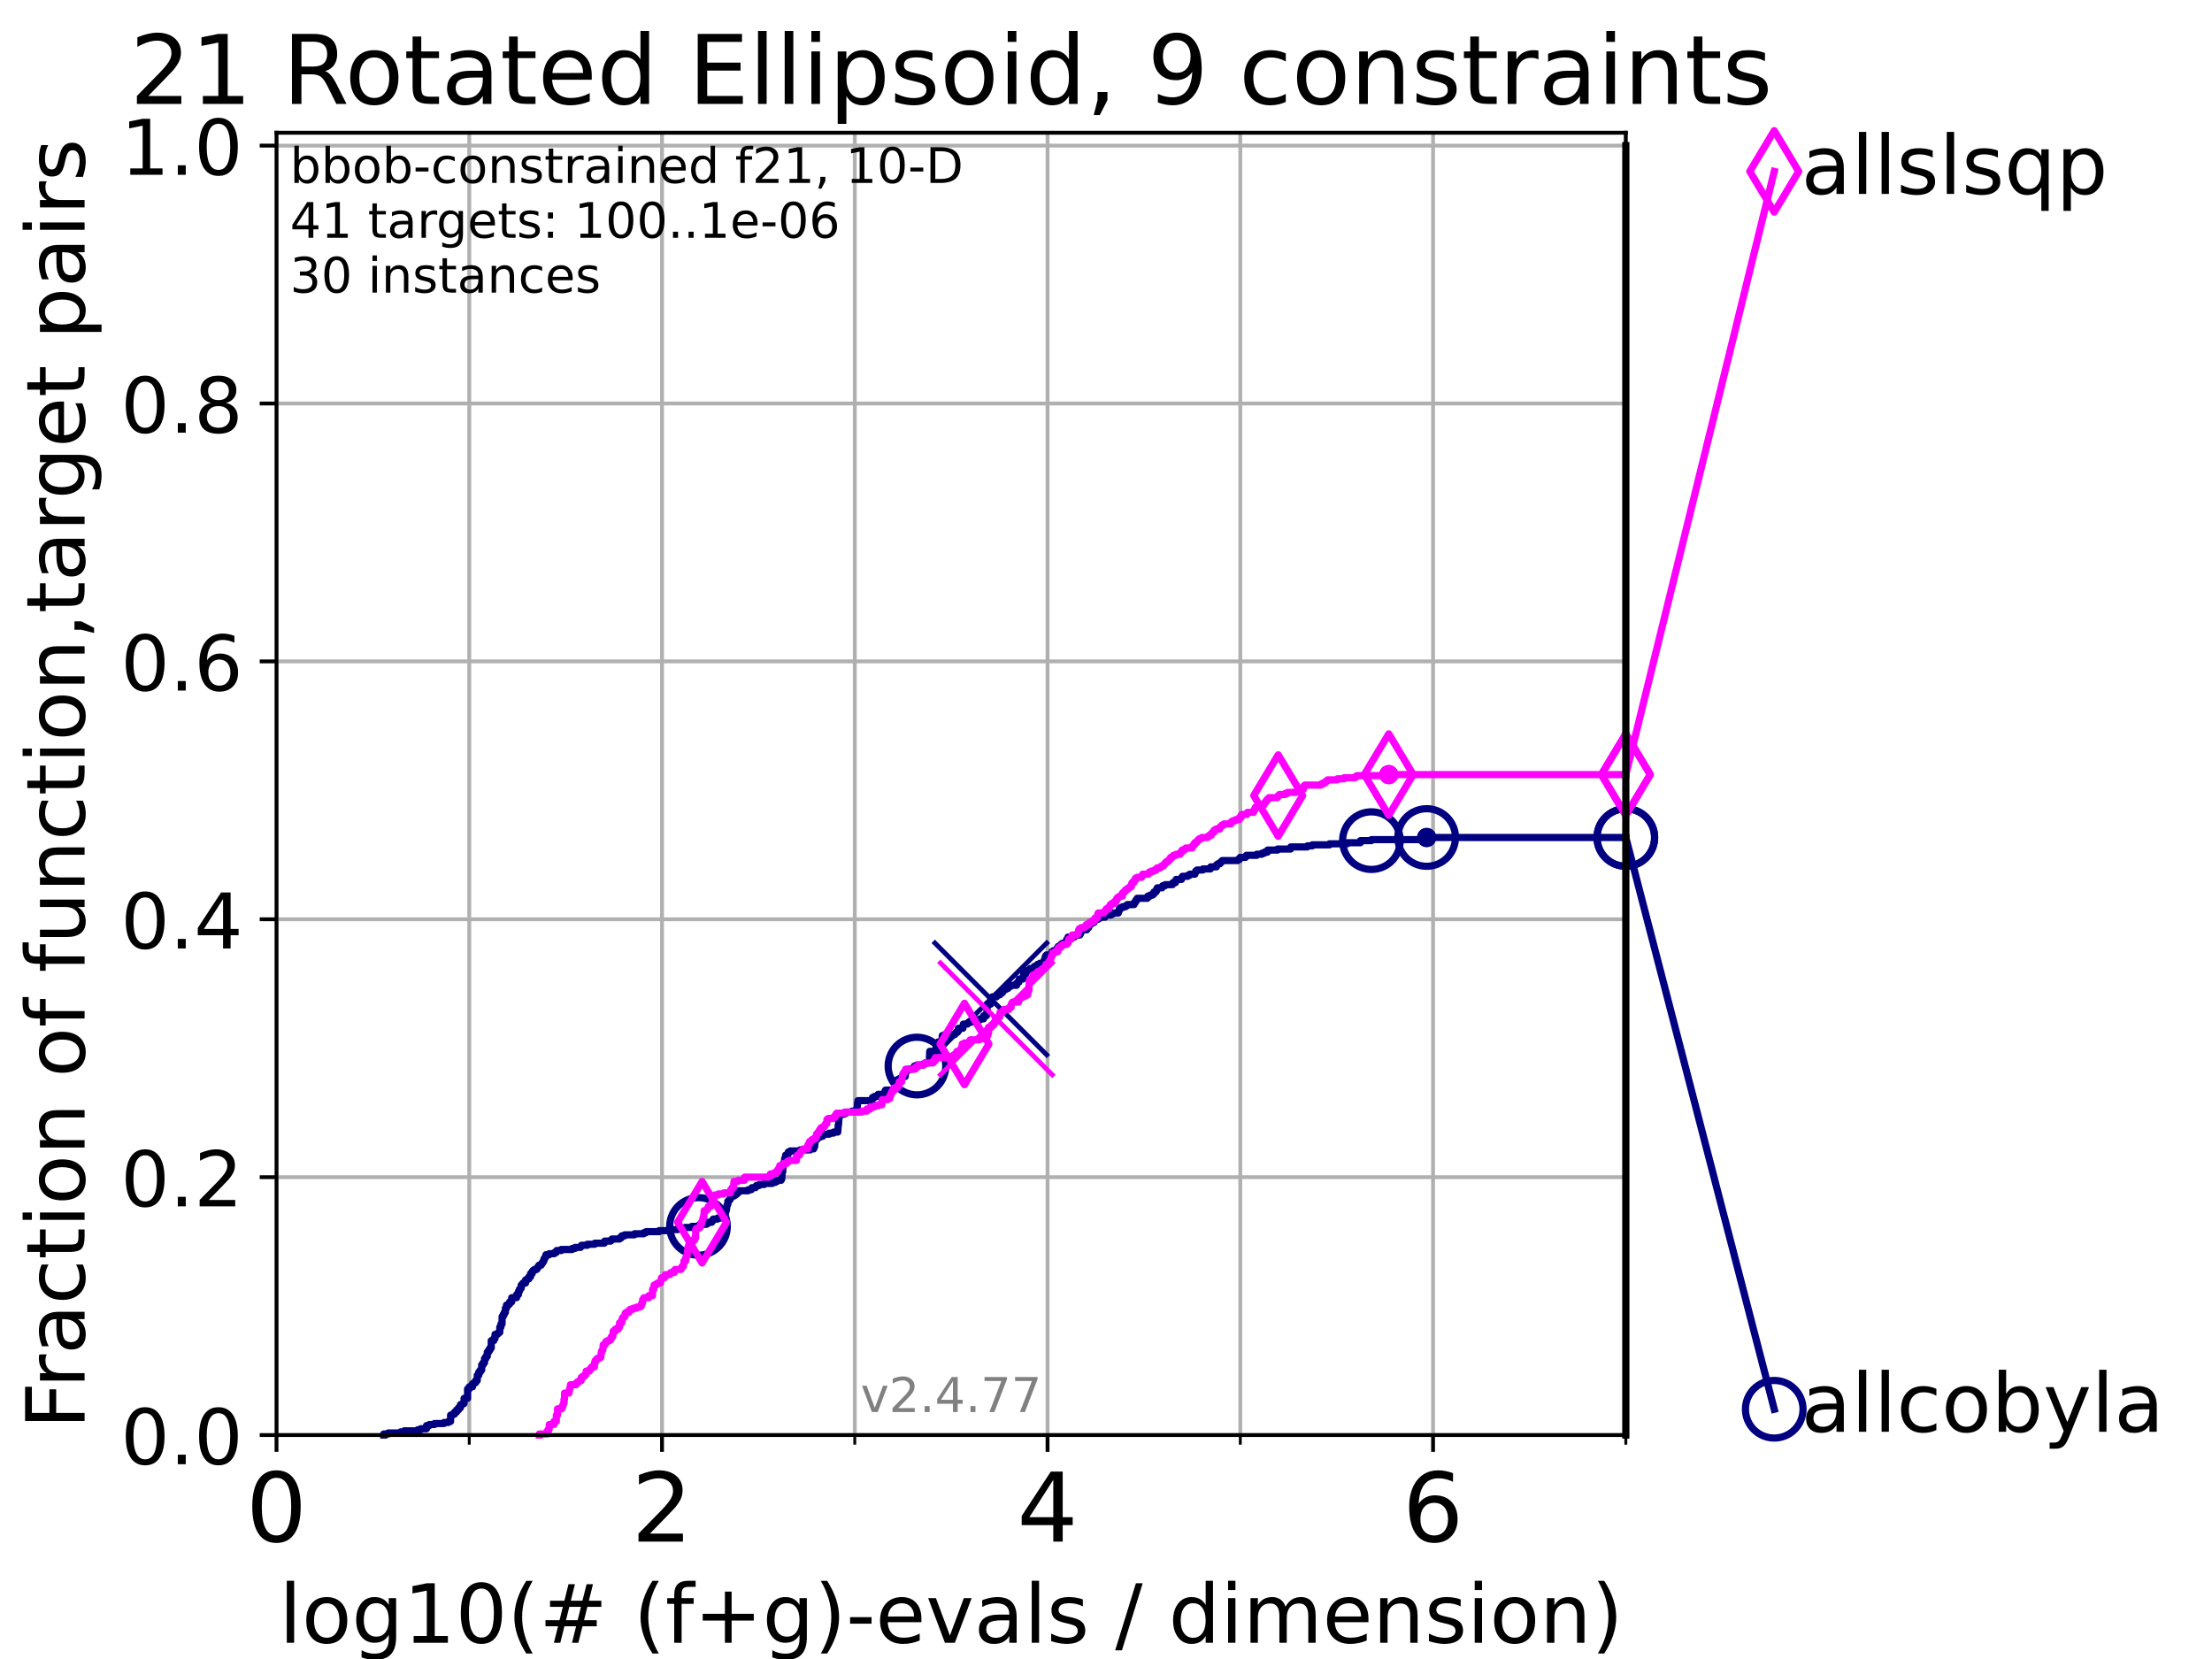<?xml version="1.0" encoding="utf-8" standalone="no"?>
<!DOCTYPE svg PUBLIC "-//W3C//DTD SVG 1.1//EN"
  "http://www.w3.org/Graphics/SVG/1.1/DTD/svg11.dtd">
<!-- Created with matplotlib (https://matplotlib.org/) -->
<svg height="345.6pt" version="1.1" viewBox="0 0 460.8 345.6" width="460.8pt" xmlns="http://www.w3.org/2000/svg" xmlns:xlink="http://www.w3.org/1999/xlink">
 <defs>
  <style type="text/css">*{stroke-linecap:butt;stroke-linejoin:round;}</style>
 </defs>
 <g id="figure_1">
  <g id="patch_1">
   <path d="M 0 345.6 
L 460.8 345.6 
L 460.8 0 
L 0 0 
z
" style="fill:#ffffff;"/>
  </g>
  <g id="axes_1">
   <g id="patch_2">
    <path d="M 57.6 298.944 
L 338.688 298.944 
L 338.688 27.648 
L 57.6 27.648 
z
" style="fill:#ffffff;"/>
   </g>
   <g id="matplotlib.axis_1">
    <g id="xtick_1">
     <g id="line2d_1">
      <path clip-path="url(#p40bdc5898c)" d="M 57.6 298.944 
L 57.6 27.648 
" style="fill:none;stroke:#b0b0b0;stroke-linecap:square;stroke-width:0.8;"/>
     </g>
     <g id="line2d_2">
      <defs>
       <path d="M 0 0 
L 0 3.5 
" id="m37f82bf6c5" style="stroke:#000000;stroke-width:0.8;"/>
      </defs>
      <g>
       <use style="stroke:#000000;stroke-width:0.8;" x="57.6" xlink:href="#m37f82bf6c5" y="298.944"/>
      </g>
     </g>
     <g id="text_1">
      <!-- 0 -->
      <g transform="translate(51.237 321.141)scale(0.2 -0.2)">
       <defs>
        <path d="M 31.781 66.406 
Q 24.172 66.406 20.328 58.906 
Q 16.5 51.422 16.5 36.375 
Q 16.5 21.391 20.328 13.891 
Q 24.172 6.391 31.781 6.391 
Q 39.453 6.391 43.281 13.891 
Q 47.125 21.391 47.125 36.375 
Q 47.125 51.422 43.281 58.906 
Q 39.453 66.406 31.781 66.406 
z
M 31.781 74.219 
Q 44.047 74.219 50.516 64.516 
Q 56.984 54.828 56.984 36.375 
Q 56.984 17.969 50.516 8.266 
Q 44.047 -1.422 31.781 -1.422 
Q 19.531 -1.422 13.062 8.266 
Q 6.594 17.969 6.594 36.375 
Q 6.594 54.828 13.062 64.516 
Q 19.531 74.219 31.781 74.219 
z
" id="DejaVuSans-48"/>
       </defs>
       <use xlink:href="#DejaVuSans-48"/>
      </g>
     </g>
    </g>
    <g id="xtick_2">
     <g id="line2d_3">
      <path clip-path="url(#p40bdc5898c)" d="M 137.911 298.944 
L 137.911 27.648 
" style="fill:none;stroke:#b0b0b0;stroke-linecap:square;stroke-width:0.8;"/>
     </g>
     <g id="line2d_4">
      <g>
       <use style="stroke:#000000;stroke-width:0.8;" x="137.911" xlink:href="#m37f82bf6c5" y="298.944"/>
      </g>
     </g>
     <g id="text_2">
      <!-- 2 -->
      <g transform="translate(131.548 321.141)scale(0.2 -0.2)">
       <defs>
        <path d="M 19.188 8.297 
L 53.609 8.297 
L 53.609 0 
L 7.328 0 
L 7.328 8.297 
Q 12.938 14.109 22.625 23.891 
Q 32.328 33.688 34.812 36.531 
Q 39.547 41.844 41.422 45.531 
Q 43.312 49.219 43.312 52.781 
Q 43.312 58.594 39.234 62.25 
Q 35.156 65.922 28.609 65.922 
Q 23.969 65.922 18.812 64.312 
Q 13.672 62.703 7.812 59.422 
L 7.812 69.391 
Q 13.766 71.781 18.938 73 
Q 24.125 74.219 28.422 74.219 
Q 39.75 74.219 46.484 68.547 
Q 53.219 62.891 53.219 53.422 
Q 53.219 48.922 51.531 44.891 
Q 49.859 40.875 45.406 35.406 
Q 44.188 33.984 37.641 27.219 
Q 31.109 20.453 19.188 8.297 
z
" id="DejaVuSans-50"/>
       </defs>
       <use xlink:href="#DejaVuSans-50"/>
      </g>
     </g>
    </g>
    <g id="xtick_3">
     <g id="line2d_5">
      <path clip-path="url(#p40bdc5898c)" d="M 218.222 298.944 
L 218.222 27.648 
" style="fill:none;stroke:#b0b0b0;stroke-linecap:square;stroke-width:0.8;"/>
     </g>
     <g id="line2d_6">
      <g>
       <use style="stroke:#000000;stroke-width:0.8;" x="218.222" xlink:href="#m37f82bf6c5" y="298.944"/>
      </g>
     </g>
     <g id="text_3">
      <!-- 4 -->
      <g transform="translate(211.859 321.141)scale(0.2 -0.2)">
       <defs>
        <path d="M 37.797 64.312 
L 12.891 25.391 
L 37.797 25.391 
z
M 35.203 72.906 
L 47.609 72.906 
L 47.609 25.391 
L 58.016 25.391 
L 58.016 17.188 
L 47.609 17.188 
L 47.609 0 
L 37.797 0 
L 37.797 17.188 
L 4.891 17.188 
L 4.891 26.703 
z
" id="DejaVuSans-52"/>
       </defs>
       <use xlink:href="#DejaVuSans-52"/>
      </g>
     </g>
    </g>
    <g id="xtick_4">
     <g id="line2d_7">
      <path clip-path="url(#p40bdc5898c)" d="M 298.533 298.944 
L 298.533 27.648 
" style="fill:none;stroke:#b0b0b0;stroke-linecap:square;stroke-width:0.8;"/>
     </g>
     <g id="line2d_8">
      <g>
       <use style="stroke:#000000;stroke-width:0.8;" x="298.533" xlink:href="#m37f82bf6c5" y="298.944"/>
      </g>
     </g>
     <g id="text_4">
      <!-- 6 -->
      <g transform="translate(292.17 321.141)scale(0.2 -0.2)">
       <defs>
        <path d="M 33.016 40.375 
Q 26.375 40.375 22.484 35.828 
Q 18.609 31.297 18.609 23.391 
Q 18.609 15.531 22.484 10.953 
Q 26.375 6.391 33.016 6.391 
Q 39.656 6.391 43.531 10.953 
Q 47.406 15.531 47.406 23.391 
Q 47.406 31.297 43.531 35.828 
Q 39.656 40.375 33.016 40.375 
z
M 52.594 71.297 
L 52.594 62.312 
Q 48.875 64.062 45.094 64.984 
Q 41.312 65.922 37.594 65.922 
Q 27.828 65.922 22.672 59.328 
Q 17.531 52.734 16.797 39.406 
Q 19.672 43.656 24.016 45.922 
Q 28.375 48.188 33.594 48.188 
Q 44.578 48.188 50.953 41.516 
Q 57.328 34.859 57.328 23.391 
Q 57.328 12.156 50.688 5.359 
Q 44.047 -1.422 33.016 -1.422 
Q 20.359 -1.422 13.672 8.266 
Q 6.984 17.969 6.984 36.375 
Q 6.984 53.656 15.188 63.938 
Q 23.391 74.219 37.203 74.219 
Q 40.922 74.219 44.703 73.484 
Q 48.484 72.75 52.594 71.297 
z
" id="DejaVuSans-54"/>
       </defs>
       <use xlink:href="#DejaVuSans-54"/>
      </g>
     </g>
    </g>
    <g id="xtick_5">
     <g id="line2d_9">
      <path clip-path="url(#p40bdc5898c)" d="M 97.755 298.944 
L 97.755 27.648 
" style="fill:none;stroke:#b0b0b0;stroke-linecap:square;stroke-width:0.8;"/>
     </g>
     <g id="line2d_10">
      <defs>
       <path d="M 0 0 
L 0 2 
" id="mb43c89a79c" style="stroke:#000000;stroke-width:0.6;"/>
      </defs>
      <g>
       <use style="stroke:#000000;stroke-width:0.6;" x="97.755" xlink:href="#mb43c89a79c" y="298.944"/>
      </g>
     </g>
    </g>
    <g id="xtick_6">
     <g id="line2d_11">
      <path clip-path="url(#p40bdc5898c)" d="M 178.066 298.944 
L 178.066 27.648 
" style="fill:none;stroke:#b0b0b0;stroke-linecap:square;stroke-width:0.8;"/>
     </g>
     <g id="line2d_12">
      <g>
       <use style="stroke:#000000;stroke-width:0.6;" x="178.066" xlink:href="#mb43c89a79c" y="298.944"/>
      </g>
     </g>
    </g>
    <g id="xtick_7">
     <g id="line2d_13">
      <path clip-path="url(#p40bdc5898c)" d="M 258.377 298.944 
L 258.377 27.648 
" style="fill:none;stroke:#b0b0b0;stroke-linecap:square;stroke-width:0.8;"/>
     </g>
     <g id="line2d_14">
      <g>
       <use style="stroke:#000000;stroke-width:0.6;" x="258.377" xlink:href="#mb43c89a79c" y="298.944"/>
      </g>
     </g>
    </g>
    <g id="xtick_8">
     <g id="line2d_15">
      <path clip-path="url(#p40bdc5898c)" d="M 338.688 298.944 
L 338.688 27.648 
" style="fill:none;stroke:#b0b0b0;stroke-linecap:square;stroke-width:0.8;"/>
     </g>
     <g id="line2d_16">
      <g>
       <use style="stroke:#000000;stroke-width:0.6;" x="338.688" xlink:href="#mb43c89a79c" y="298.944"/>
      </g>
     </g>
    </g>
    <g id="text_5">
     <!-- log10(# (f+g)-evals / dimension) -->
     <g transform="translate(58.145 342.218)scale(0.17 -0.17)">
      <defs>
       <path d="M 9.422 75.984 
L 18.406 75.984 
L 18.406 0 
L 9.422 0 
z
" id="DejaVuSans-108"/>
       <path d="M 30.609 48.391 
Q 23.391 48.391 19.188 42.75 
Q 14.984 37.109 14.984 27.297 
Q 14.984 17.484 19.156 11.844 
Q 23.344 6.203 30.609 6.203 
Q 37.797 6.203 41.984 11.859 
Q 46.188 17.531 46.188 27.297 
Q 46.188 37.016 41.984 42.703 
Q 37.797 48.391 30.609 48.391 
z
M 30.609 56 
Q 42.328 56 49.016 48.375 
Q 55.719 40.766 55.719 27.297 
Q 55.719 13.875 49.016 6.219 
Q 42.328 -1.422 30.609 -1.422 
Q 18.844 -1.422 12.172 6.219 
Q 5.516 13.875 5.516 27.297 
Q 5.516 40.766 12.172 48.375 
Q 18.844 56 30.609 56 
z
" id="DejaVuSans-111"/>
       <path d="M 45.406 27.984 
Q 45.406 37.75 41.375 43.109 
Q 37.359 48.484 30.078 48.484 
Q 22.859 48.484 18.828 43.109 
Q 14.797 37.75 14.797 27.984 
Q 14.797 18.266 18.828 12.891 
Q 22.859 7.516 30.078 7.516 
Q 37.359 7.516 41.375 12.891 
Q 45.406 18.266 45.406 27.984 
z
M 54.391 6.781 
Q 54.391 -7.172 48.188 -13.984 
Q 42 -20.797 29.203 -20.797 
Q 24.469 -20.797 20.266 -20.094 
Q 16.062 -19.391 12.109 -17.922 
L 12.109 -9.188 
Q 16.062 -11.328 19.922 -12.344 
Q 23.781 -13.375 27.781 -13.375 
Q 36.625 -13.375 41.016 -8.766 
Q 45.406 -4.156 45.406 5.172 
L 45.406 9.625 
Q 42.625 4.781 38.281 2.391 
Q 33.938 0 27.875 0 
Q 17.828 0 11.672 7.656 
Q 5.516 15.328 5.516 27.984 
Q 5.516 40.672 11.672 48.328 
Q 17.828 56 27.875 56 
Q 33.938 56 38.281 53.609 
Q 42.625 51.219 45.406 46.391 
L 45.406 54.688 
L 54.391 54.688 
z
" id="DejaVuSans-103"/>
       <path d="M 12.406 8.297 
L 28.516 8.297 
L 28.516 63.922 
L 10.984 60.406 
L 10.984 69.391 
L 28.422 72.906 
L 38.281 72.906 
L 38.281 8.297 
L 54.391 8.297 
L 54.391 0 
L 12.406 0 
z
" id="DejaVuSans-49"/>
       <path d="M 31 75.875 
Q 24.469 64.656 21.281 53.656 
Q 18.109 42.672 18.109 31.391 
Q 18.109 20.125 21.312 9.062 
Q 24.516 -2 31 -13.188 
L 23.188 -13.188 
Q 15.875 -1.703 12.234 9.375 
Q 8.594 20.453 8.594 31.391 
Q 8.594 42.281 12.203 53.312 
Q 15.828 64.359 23.188 75.875 
z
" id="DejaVuSans-40"/>
       <path d="M 51.125 44 
L 36.922 44 
L 32.812 27.688 
L 47.125 27.688 
z
M 43.797 71.781 
L 38.719 51.516 
L 52.984 51.516 
L 58.109 71.781 
L 65.922 71.781 
L 60.891 51.516 
L 76.125 51.516 
L 76.125 44 
L 58.984 44 
L 54.984 27.688 
L 70.516 27.688 
L 70.516 20.219 
L 53.078 20.219 
L 48 0 
L 40.188 0 
L 45.219 20.219 
L 30.906 20.219 
L 25.875 0 
L 18.016 0 
L 23.094 20.219 
L 7.719 20.219 
L 7.719 27.688 
L 24.906 27.688 
L 29 44 
L 13.281 44 
L 13.281 51.516 
L 30.906 51.516 
L 35.891 71.781 
z
" id="DejaVuSans-35"/>
       <path id="DejaVuSans-32"/>
       <path d="M 37.109 75.984 
L 37.109 68.5 
L 28.516 68.5 
Q 23.688 68.5 21.797 66.547 
Q 19.922 64.594 19.922 59.516 
L 19.922 54.688 
L 34.719 54.688 
L 34.719 47.703 
L 19.922 47.703 
L 19.922 0 
L 10.891 0 
L 10.891 47.703 
L 2.297 47.703 
L 2.297 54.688 
L 10.891 54.688 
L 10.891 58.5 
Q 10.891 67.625 15.141 71.797 
Q 19.391 75.984 28.609 75.984 
z
" id="DejaVuSans-102"/>
       <path d="M 46 62.703 
L 46 35.5 
L 73.188 35.5 
L 73.188 27.203 
L 46 27.203 
L 46 0 
L 37.797 0 
L 37.797 27.203 
L 10.594 27.203 
L 10.594 35.5 
L 37.797 35.5 
L 37.797 62.703 
z
" id="DejaVuSans-43"/>
       <path d="M 8.016 75.875 
L 15.828 75.875 
Q 23.141 64.359 26.781 53.312 
Q 30.422 42.281 30.422 31.391 
Q 30.422 20.453 26.781 9.375 
Q 23.141 -1.703 15.828 -13.188 
L 8.016 -13.188 
Q 14.5 -2 17.703 9.062 
Q 20.906 20.125 20.906 31.391 
Q 20.906 42.672 17.703 53.656 
Q 14.5 64.656 8.016 75.875 
z
" id="DejaVuSans-41"/>
       <path d="M 4.891 31.391 
L 31.203 31.391 
L 31.203 23.391 
L 4.891 23.391 
z
" id="DejaVuSans-45"/>
       <path d="M 56.203 29.594 
L 56.203 25.203 
L 14.891 25.203 
Q 15.484 15.922 20.484 11.062 
Q 25.484 6.203 34.422 6.203 
Q 39.594 6.203 44.453 7.469 
Q 49.312 8.734 54.109 11.281 
L 54.109 2.781 
Q 49.266 0.734 44.188 -0.344 
Q 39.109 -1.422 33.891 -1.422 
Q 20.797 -1.422 13.156 6.188 
Q 5.516 13.812 5.516 26.812 
Q 5.516 40.234 12.766 48.109 
Q 20.016 56 32.328 56 
Q 43.359 56 49.781 48.891 
Q 56.203 41.797 56.203 29.594 
z
M 47.219 32.234 
Q 47.125 39.594 43.094 43.984 
Q 39.062 48.391 32.422 48.391 
Q 24.906 48.391 20.391 44.141 
Q 15.875 39.891 15.188 32.172 
z
" id="DejaVuSans-101"/>
       <path d="M 2.984 54.688 
L 12.5 54.688 
L 29.594 8.797 
L 46.688 54.688 
L 56.203 54.688 
L 35.688 0 
L 23.484 0 
z
" id="DejaVuSans-118"/>
       <path d="M 34.281 27.484 
Q 23.391 27.484 19.188 25 
Q 14.984 22.516 14.984 16.5 
Q 14.984 11.719 18.141 8.906 
Q 21.297 6.109 26.703 6.109 
Q 34.188 6.109 38.703 11.406 
Q 43.219 16.703 43.219 25.484 
L 43.219 27.484 
z
M 52.203 31.203 
L 52.203 0 
L 43.219 0 
L 43.219 8.297 
Q 40.141 3.328 35.547 0.953 
Q 30.953 -1.422 24.312 -1.422 
Q 15.922 -1.422 10.953 3.297 
Q 6 8.016 6 15.922 
Q 6 25.141 12.172 29.828 
Q 18.359 34.516 30.609 34.516 
L 43.219 34.516 
L 43.219 35.406 
Q 43.219 41.609 39.141 45 
Q 35.062 48.391 27.688 48.391 
Q 23 48.391 18.547 47.266 
Q 14.109 46.141 10.016 43.891 
L 10.016 52.203 
Q 14.938 54.109 19.578 55.047 
Q 24.219 56 28.609 56 
Q 40.484 56 46.344 49.844 
Q 52.203 43.703 52.203 31.203 
z
" id="DejaVuSans-97"/>
       <path d="M 44.281 53.078 
L 44.281 44.578 
Q 40.484 46.531 36.375 47.5 
Q 32.281 48.484 27.875 48.484 
Q 21.188 48.484 17.844 46.438 
Q 14.5 44.391 14.5 40.281 
Q 14.5 37.156 16.891 35.375 
Q 19.281 33.594 26.516 31.984 
L 29.594 31.297 
Q 39.156 29.25 43.188 25.516 
Q 47.219 21.781 47.219 15.094 
Q 47.219 7.469 41.188 3.016 
Q 35.156 -1.422 24.609 -1.422 
Q 20.219 -1.422 15.453 -0.562 
Q 10.688 0.297 5.422 2 
L 5.422 11.281 
Q 10.406 8.688 15.234 7.391 
Q 20.062 6.109 24.812 6.109 
Q 31.156 6.109 34.562 8.281 
Q 37.984 10.453 37.984 14.406 
Q 37.984 18.062 35.516 20.016 
Q 33.062 21.969 24.703 23.781 
L 21.578 24.516 
Q 13.234 26.266 9.516 29.906 
Q 5.812 33.547 5.812 39.891 
Q 5.812 47.609 11.281 51.797 
Q 16.75 56 26.812 56 
Q 31.781 56 36.172 55.266 
Q 40.578 54.547 44.281 53.078 
z
" id="DejaVuSans-115"/>
       <path d="M 25.391 72.906 
L 33.688 72.906 
L 8.297 -9.281 
L 0 -9.281 
z
" id="DejaVuSans-47"/>
       <path d="M 45.406 46.391 
L 45.406 75.984 
L 54.391 75.984 
L 54.391 0 
L 45.406 0 
L 45.406 8.203 
Q 42.578 3.328 38.25 0.953 
Q 33.938 -1.422 27.875 -1.422 
Q 17.969 -1.422 11.734 6.484 
Q 5.516 14.406 5.516 27.297 
Q 5.516 40.188 11.734 48.094 
Q 17.969 56 27.875 56 
Q 33.938 56 38.25 53.625 
Q 42.578 51.266 45.406 46.391 
z
M 14.797 27.297 
Q 14.797 17.391 18.875 11.75 
Q 22.953 6.109 30.078 6.109 
Q 37.203 6.109 41.297 11.75 
Q 45.406 17.391 45.406 27.297 
Q 45.406 37.203 41.297 42.844 
Q 37.203 48.484 30.078 48.484 
Q 22.953 48.484 18.875 42.844 
Q 14.797 37.203 14.797 27.297 
z
" id="DejaVuSans-100"/>
       <path d="M 9.422 54.688 
L 18.406 54.688 
L 18.406 0 
L 9.422 0 
z
M 9.422 75.984 
L 18.406 75.984 
L 18.406 64.594 
L 9.422 64.594 
z
" id="DejaVuSans-105"/>
       <path d="M 52 44.188 
Q 55.375 50.25 60.062 53.125 
Q 64.75 56 71.094 56 
Q 79.641 56 84.281 50.016 
Q 88.922 44.047 88.922 33.016 
L 88.922 0 
L 79.891 0 
L 79.891 32.719 
Q 79.891 40.578 77.094 44.375 
Q 74.312 48.188 68.609 48.188 
Q 61.625 48.188 57.562 43.547 
Q 53.516 38.922 53.516 30.906 
L 53.516 0 
L 44.484 0 
L 44.484 32.719 
Q 44.484 40.625 41.703 44.406 
Q 38.922 48.188 33.109 48.188 
Q 26.219 48.188 22.156 43.531 
Q 18.109 38.875 18.109 30.906 
L 18.109 0 
L 9.078 0 
L 9.078 54.688 
L 18.109 54.688 
L 18.109 46.188 
Q 21.188 51.219 25.484 53.609 
Q 29.781 56 35.688 56 
Q 41.656 56 45.828 52.969 
Q 50 49.953 52 44.188 
z
" id="DejaVuSans-109"/>
       <path d="M 54.891 33.016 
L 54.891 0 
L 45.906 0 
L 45.906 32.719 
Q 45.906 40.484 42.875 44.328 
Q 39.844 48.188 33.797 48.188 
Q 26.516 48.188 22.312 43.547 
Q 18.109 38.922 18.109 30.906 
L 18.109 0 
L 9.078 0 
L 9.078 54.688 
L 18.109 54.688 
L 18.109 46.188 
Q 21.344 51.125 25.703 53.562 
Q 30.078 56 35.797 56 
Q 45.219 56 50.047 50.172 
Q 54.891 44.344 54.891 33.016 
z
" id="DejaVuSans-110"/>
      </defs>
      <use xlink:href="#DejaVuSans-108"/>
      <use x="27.783" xlink:href="#DejaVuSans-111"/>
      <use x="88.965" xlink:href="#DejaVuSans-103"/>
      <use x="152.441" xlink:href="#DejaVuSans-49"/>
      <use x="216.064" xlink:href="#DejaVuSans-48"/>
      <use x="279.688" xlink:href="#DejaVuSans-40"/>
      <use x="318.701" xlink:href="#DejaVuSans-35"/>
      <use x="402.49" xlink:href="#DejaVuSans-32"/>
      <use x="434.277" xlink:href="#DejaVuSans-40"/>
      <use x="473.291" xlink:href="#DejaVuSans-102"/>
      <use x="508.496" xlink:href="#DejaVuSans-43"/>
      <use x="592.285" xlink:href="#DejaVuSans-103"/>
      <use x="655.762" xlink:href="#DejaVuSans-41"/>
      <use x="694.775" xlink:href="#DejaVuSans-45"/>
      <use x="730.859" xlink:href="#DejaVuSans-101"/>
      <use x="792.383" xlink:href="#DejaVuSans-118"/>
      <use x="851.562" xlink:href="#DejaVuSans-97"/>
      <use x="912.842" xlink:href="#DejaVuSans-108"/>
      <use x="940.625" xlink:href="#DejaVuSans-115"/>
      <use x="992.725" xlink:href="#DejaVuSans-32"/>
      <use x="1024.512" xlink:href="#DejaVuSans-47"/>
      <use x="1058.203" xlink:href="#DejaVuSans-32"/>
      <use x="1089.99" xlink:href="#DejaVuSans-100"/>
      <use x="1153.467" xlink:href="#DejaVuSans-105"/>
      <use x="1181.25" xlink:href="#DejaVuSans-109"/>
      <use x="1278.662" xlink:href="#DejaVuSans-101"/>
      <use x="1340.186" xlink:href="#DejaVuSans-110"/>
      <use x="1403.564" xlink:href="#DejaVuSans-115"/>
      <use x="1455.664" xlink:href="#DejaVuSans-105"/>
      <use x="1483.447" xlink:href="#DejaVuSans-111"/>
      <use x="1544.629" xlink:href="#DejaVuSans-110"/>
      <use x="1608.008" xlink:href="#DejaVuSans-41"/>
     </g>
    </g>
   </g>
   <g id="matplotlib.axis_2">
    <g id="ytick_1">
     <g id="line2d_17">
      <path clip-path="url(#p40bdc5898c)" d="M 57.6 298.944 
L 338.688 298.944 
" style="fill:none;stroke:#b0b0b0;stroke-linecap:square;stroke-width:0.8;"/>
     </g>
     <g id="line2d_18">
      <defs>
       <path d="M 0 0 
L -3.5 0 
" id="m5db5ba83de" style="stroke:#000000;stroke-width:0.8;"/>
      </defs>
      <g>
       <use style="stroke:#000000;stroke-width:0.8;" x="57.6" xlink:href="#m5db5ba83de" y="298.944"/>
      </g>
     </g>
     <g id="text_6">
      <!-- 0.0 -->
      <g transform="translate(25.155 305.023)scale(0.16 -0.16)">
       <defs>
        <path d="M 10.688 12.406 
L 21 12.406 
L 21 0 
L 10.688 0 
z
" id="DejaVuSans-46"/>
       </defs>
       <use xlink:href="#DejaVuSans-48"/>
       <use x="63.623" xlink:href="#DejaVuSans-46"/>
       <use x="95.41" xlink:href="#DejaVuSans-48"/>
      </g>
     </g>
    </g>
    <g id="ytick_2">
     <g id="line2d_19">
      <path clip-path="url(#p40bdc5898c)" d="M 57.6 245.222 
L 338.688 245.222 
" style="fill:none;stroke:#b0b0b0;stroke-linecap:square;stroke-width:0.8;"/>
     </g>
     <g id="line2d_20">
      <g>
       <use style="stroke:#000000;stroke-width:0.8;" x="57.6" xlink:href="#m5db5ba83de" y="245.222"/>
      </g>
     </g>
     <g id="text_7">
      <!-- 0.2 -->
      <g transform="translate(25.155 251.301)scale(0.16 -0.16)">
       <use xlink:href="#DejaVuSans-48"/>
       <use x="63.623" xlink:href="#DejaVuSans-46"/>
       <use x="95.41" xlink:href="#DejaVuSans-50"/>
      </g>
     </g>
    </g>
    <g id="ytick_3">
     <g id="line2d_21">
      <path clip-path="url(#p40bdc5898c)" d="M 57.6 191.5 
L 338.688 191.5 
" style="fill:none;stroke:#b0b0b0;stroke-linecap:square;stroke-width:0.8;"/>
     </g>
     <g id="line2d_22">
      <g>
       <use style="stroke:#000000;stroke-width:0.8;" x="57.6" xlink:href="#m5db5ba83de" y="191.5"/>
      </g>
     </g>
     <g id="text_8">
      <!-- 0.4 -->
      <g transform="translate(25.155 197.579)scale(0.16 -0.16)">
       <use xlink:href="#DejaVuSans-48"/>
       <use x="63.623" xlink:href="#DejaVuSans-46"/>
       <use x="95.41" xlink:href="#DejaVuSans-52"/>
      </g>
     </g>
    </g>
    <g id="ytick_4">
     <g id="line2d_23">
      <path clip-path="url(#p40bdc5898c)" d="M 57.6 137.778 
L 338.688 137.778 
" style="fill:none;stroke:#b0b0b0;stroke-linecap:square;stroke-width:0.8;"/>
     </g>
     <g id="line2d_24">
      <g>
       <use style="stroke:#000000;stroke-width:0.8;" x="57.6" xlink:href="#m5db5ba83de" y="137.778"/>
      </g>
     </g>
     <g id="text_9">
      <!-- 0.6 -->
      <g transform="translate(25.155 143.857)scale(0.16 -0.16)">
       <use xlink:href="#DejaVuSans-48"/>
       <use x="63.623" xlink:href="#DejaVuSans-46"/>
       <use x="95.41" xlink:href="#DejaVuSans-54"/>
      </g>
     </g>
    </g>
    <g id="ytick_5">
     <g id="line2d_25">
      <path clip-path="url(#p40bdc5898c)" d="M 57.6 84.056 
L 338.688 84.056 
" style="fill:none;stroke:#b0b0b0;stroke-linecap:square;stroke-width:0.8;"/>
     </g>
     <g id="line2d_26">
      <g>
       <use style="stroke:#000000;stroke-width:0.8;" x="57.6" xlink:href="#m5db5ba83de" y="84.056"/>
      </g>
     </g>
     <g id="text_10">
      <!-- 0.8 -->
      <g transform="translate(25.155 90.135)scale(0.16 -0.16)">
       <defs>
        <path d="M 31.781 34.625 
Q 24.75 34.625 20.719 30.859 
Q 16.703 27.094 16.703 20.516 
Q 16.703 13.922 20.719 10.156 
Q 24.75 6.391 31.781 6.391 
Q 38.812 6.391 42.859 10.172 
Q 46.922 13.969 46.922 20.516 
Q 46.922 27.094 42.891 30.859 
Q 38.875 34.625 31.781 34.625 
z
M 21.922 38.812 
Q 15.578 40.375 12.031 44.719 
Q 8.5 49.078 8.5 55.328 
Q 8.5 64.062 14.719 69.141 
Q 20.953 74.219 31.781 74.219 
Q 42.672 74.219 48.875 69.141 
Q 55.078 64.062 55.078 55.328 
Q 55.078 49.078 51.531 44.719 
Q 48 40.375 41.703 38.812 
Q 48.828 37.156 52.797 32.312 
Q 56.781 27.484 56.781 20.516 
Q 56.781 9.906 50.312 4.234 
Q 43.844 -1.422 31.781 -1.422 
Q 19.734 -1.422 13.25 4.234 
Q 6.781 9.906 6.781 20.516 
Q 6.781 27.484 10.781 32.312 
Q 14.797 37.156 21.922 38.812 
z
M 18.312 54.391 
Q 18.312 48.734 21.844 45.562 
Q 25.391 42.391 31.781 42.391 
Q 38.141 42.391 41.719 45.562 
Q 45.312 48.734 45.312 54.391 
Q 45.312 60.062 41.719 63.234 
Q 38.141 66.406 31.781 66.406 
Q 25.391 66.406 21.844 63.234 
Q 18.312 60.062 18.312 54.391 
z
" id="DejaVuSans-56"/>
       </defs>
       <use xlink:href="#DejaVuSans-48"/>
       <use x="63.623" xlink:href="#DejaVuSans-46"/>
       <use x="95.41" xlink:href="#DejaVuSans-56"/>
      </g>
     </g>
    </g>
    <g id="ytick_6">
     <g id="line2d_27">
      <path clip-path="url(#p40bdc5898c)" d="M 57.6 30.334 
L 338.688 30.334 
" style="fill:none;stroke:#b0b0b0;stroke-linecap:square;stroke-width:0.8;"/>
     </g>
     <g id="line2d_28">
      <g>
       <use style="stroke:#000000;stroke-width:0.8;" x="57.6" xlink:href="#m5db5ba83de" y="30.334"/>
      </g>
     </g>
     <g id="text_11">
      <!-- 1.0 -->
      <g transform="translate(25.155 36.413)scale(0.16 -0.16)">
       <use xlink:href="#DejaVuSans-49"/>
       <use x="63.623" xlink:href="#DejaVuSans-46"/>
       <use x="95.41" xlink:href="#DejaVuSans-48"/>
      </g>
     </g>
    </g>
    <g id="text_12">
     <!-- Fraction of function,target pairs -->
     <g transform="translate(17.62 297.681)rotate(-90)scale(0.17 -0.17)">
      <defs>
       <path d="M 9.812 72.906 
L 51.703 72.906 
L 51.703 64.594 
L 19.672 64.594 
L 19.672 43.109 
L 48.578 43.109 
L 48.578 34.812 
L 19.672 34.812 
L 19.672 0 
L 9.812 0 
z
" id="DejaVuSans-70"/>
       <path d="M 41.109 46.297 
Q 39.594 47.172 37.812 47.578 
Q 36.031 48 33.891 48 
Q 26.266 48 22.188 43.047 
Q 18.109 38.094 18.109 28.812 
L 18.109 0 
L 9.078 0 
L 9.078 54.688 
L 18.109 54.688 
L 18.109 46.188 
Q 20.953 51.172 25.484 53.578 
Q 30.031 56 36.531 56 
Q 37.453 56 38.578 55.875 
Q 39.703 55.766 41.062 55.516 
z
" id="DejaVuSans-114"/>
       <path d="M 48.781 52.594 
L 48.781 44.188 
Q 44.969 46.297 41.141 47.344 
Q 37.312 48.391 33.406 48.391 
Q 24.656 48.391 19.812 42.844 
Q 14.984 37.312 14.984 27.297 
Q 14.984 17.281 19.812 11.734 
Q 24.656 6.203 33.406 6.203 
Q 37.312 6.203 41.141 7.25 
Q 44.969 8.297 48.781 10.406 
L 48.781 2.094 
Q 45.016 0.344 40.984 -0.531 
Q 36.969 -1.422 32.422 -1.422 
Q 20.062 -1.422 12.781 6.344 
Q 5.516 14.109 5.516 27.297 
Q 5.516 40.672 12.859 48.328 
Q 20.219 56 33.016 56 
Q 37.156 56 41.109 55.141 
Q 45.062 54.297 48.781 52.594 
z
" id="DejaVuSans-99"/>
       <path d="M 18.312 70.219 
L 18.312 54.688 
L 36.812 54.688 
L 36.812 47.703 
L 18.312 47.703 
L 18.312 18.016 
Q 18.312 11.328 20.141 9.422 
Q 21.969 7.516 27.594 7.516 
L 36.812 7.516 
L 36.812 0 
L 27.594 0 
Q 17.188 0 13.234 3.875 
Q 9.281 7.766 9.281 18.016 
L 9.281 47.703 
L 2.688 47.703 
L 2.688 54.688 
L 9.281 54.688 
L 9.281 70.219 
z
" id="DejaVuSans-116"/>
       <path d="M 8.5 21.578 
L 8.5 54.688 
L 17.484 54.688 
L 17.484 21.922 
Q 17.484 14.156 20.5 10.266 
Q 23.531 6.391 29.594 6.391 
Q 36.859 6.391 41.078 11.031 
Q 45.312 15.672 45.312 23.688 
L 45.312 54.688 
L 54.297 54.688 
L 54.297 0 
L 45.312 0 
L 45.312 8.406 
Q 42.047 3.422 37.719 1 
Q 33.406 -1.422 27.688 -1.422 
Q 18.266 -1.422 13.375 4.438 
Q 8.5 10.297 8.5 21.578 
z
M 31.109 56 
z
" id="DejaVuSans-117"/>
       <path d="M 11.719 12.406 
L 22.016 12.406 
L 22.016 4 
L 14.016 -11.625 
L 7.719 -11.625 
L 11.719 4 
z
" id="DejaVuSans-44"/>
       <path d="M 18.109 8.203 
L 18.109 -20.797 
L 9.078 -20.797 
L 9.078 54.688 
L 18.109 54.688 
L 18.109 46.391 
Q 20.953 51.266 25.266 53.625 
Q 29.594 56 35.594 56 
Q 45.562 56 51.781 48.094 
Q 58.016 40.188 58.016 27.297 
Q 58.016 14.406 51.781 6.484 
Q 45.562 -1.422 35.594 -1.422 
Q 29.594 -1.422 25.266 0.953 
Q 20.953 3.328 18.109 8.203 
z
M 48.688 27.297 
Q 48.688 37.203 44.609 42.844 
Q 40.531 48.484 33.406 48.484 
Q 26.266 48.484 22.188 42.844 
Q 18.109 37.203 18.109 27.297 
Q 18.109 17.391 22.188 11.75 
Q 26.266 6.109 33.406 6.109 
Q 40.531 6.109 44.609 11.75 
Q 48.688 17.391 48.688 27.297 
z
" id="DejaVuSans-112"/>
      </defs>
      <use xlink:href="#DejaVuSans-70"/>
      <use x="50.27" xlink:href="#DejaVuSans-114"/>
      <use x="91.383" xlink:href="#DejaVuSans-97"/>
      <use x="152.662" xlink:href="#DejaVuSans-99"/>
      <use x="207.643" xlink:href="#DejaVuSans-116"/>
      <use x="246.852" xlink:href="#DejaVuSans-105"/>
      <use x="274.635" xlink:href="#DejaVuSans-111"/>
      <use x="335.816" xlink:href="#DejaVuSans-110"/>
      <use x="399.195" xlink:href="#DejaVuSans-32"/>
      <use x="430.982" xlink:href="#DejaVuSans-111"/>
      <use x="492.164" xlink:href="#DejaVuSans-102"/>
      <use x="527.369" xlink:href="#DejaVuSans-32"/>
      <use x="559.156" xlink:href="#DejaVuSans-102"/>
      <use x="594.361" xlink:href="#DejaVuSans-117"/>
      <use x="657.74" xlink:href="#DejaVuSans-110"/>
      <use x="721.119" xlink:href="#DejaVuSans-99"/>
      <use x="776.1" xlink:href="#DejaVuSans-116"/>
      <use x="815.309" xlink:href="#DejaVuSans-105"/>
      <use x="843.092" xlink:href="#DejaVuSans-111"/>
      <use x="904.273" xlink:href="#DejaVuSans-110"/>
      <use x="967.652" xlink:href="#DejaVuSans-44"/>
      <use x="999.439" xlink:href="#DejaVuSans-116"/>
      <use x="1038.648" xlink:href="#DejaVuSans-97"/>
      <use x="1099.928" xlink:href="#DejaVuSans-114"/>
      <use x="1139.291" xlink:href="#DejaVuSans-103"/>
      <use x="1202.768" xlink:href="#DejaVuSans-101"/>
      <use x="1264.291" xlink:href="#DejaVuSans-116"/>
      <use x="1303.5" xlink:href="#DejaVuSans-32"/>
      <use x="1335.287" xlink:href="#DejaVuSans-112"/>
      <use x="1398.764" xlink:href="#DejaVuSans-97"/>
      <use x="1460.043" xlink:href="#DejaVuSans-105"/>
      <use x="1487.826" xlink:href="#DejaVuSans-114"/>
      <use x="1528.939" xlink:href="#DejaVuSans-115"/>
     </g>
    </g>
   </g>
   <g id="line2d_29">
    <defs>
     <path d="M 0 1.5 
C 0.398 1.5 0.779 1.342 1.061 1.061 
C 1.342 0.779 1.5 0.398 1.5 0 
C 1.5 -0.398 1.342 -0.779 1.061 -1.061 
C 0.779 -1.342 0.398 -1.5 0 -1.5 
C -0.398 -1.5 -0.779 -1.342 -1.061 -1.061 
C -1.342 -0.779 -1.5 -0.398 -1.5 0 
C -1.5 0.398 -1.342 0.779 -1.061 1.061 
C -0.779 1.342 -0.398 1.5 0 1.5 
z
" id="m8e6b6dc069" style="stroke:#000080;"/>
    </defs>
    <g>
     <use style="fill:#000080;stroke:#000080;" x="297.2" xlink:href="#m8e6b6dc069" y="174.466"/>
     <use style="fill:#000080;stroke:#000080;" x="297.2" xlink:href="#m8e6b6dc069" y="174.466"/>
    </g>
   </g>
   <g id="line2d_30">
    <path d="M 79.939 298.944 
L 79.939 298.726 
L 80.881 298.726 
L 80.881 298.507 
L 83.438 298.507 
L 83.438 298.289 
L 84.213 298.289 
L 84.213 298.07 
L 87.01 298.07 
L 87.01 297.852 
L 87.644 297.852 
L 87.644 297.634 
L 88.847 297.634 
L 88.847 296.979 
L 89.419 296.979 
L 89.419 296.76 
L 90.509 296.76 
L 90.509 296.542 
L 92.504 296.542 
L 92.504 296.323 
L 93.422 296.323 
L 93.422 296.105 
L 93.864 296.105 
L 93.864 294.795 
L 94.295 294.795 
L 94.295 294.576 
L 94.715 294.576 
L 94.715 294.14 
L 95.125 294.14 
L 95.125 293.703 
L 95.526 293.703 
L 95.526 293.266 
L 95.918 293.266 
L 95.918 292.611 
L 96.301 292.611 
L 96.301 292.393 
L 96.676 292.393 
L 96.676 291.301 
L 97.403 291.301 
L 97.403 289.335 
L 97.755 289.335 
L 97.755 288.898 
L 98.439 288.898 
L 98.439 288.243 
L 98.772 288.243 
L 98.772 288.025 
L 99.098 288.025 
L 99.098 287.588 
L 99.418 287.588 
L 99.418 286.496 
L 99.732 286.496 
L 99.732 285.841 
L 100.04 285.841 
L 100.04 285.404 
L 100.344 285.404 
L 100.344 284.312 
L 100.642 284.312 
L 100.642 283.876 
L 100.935 283.876 
L 100.935 283.002 
L 101.223 283.002 
L 101.223 282.565 
L 101.507 282.565 
L 101.507 281.692 
L 101.786 281.692 
L 101.786 281.255 
L 102.06 281.255 
L 102.06 280.818 
L 102.331 280.818 
L 102.331 279.29 
L 102.859 279.29 
L 102.859 278.853 
L 103.118 278.853 
L 103.118 277.979 
L 103.623 277.979 
L 103.623 277.761 
L 103.871 277.761 
L 103.871 277.543 
L 104.115 277.543 
L 104.115 276.451 
L 104.355 276.451 
L 104.355 275.796 
L 104.592 275.796 
L 104.592 274.267 
L 104.826 274.267 
L 104.826 273.83 
L 105.057 273.83 
L 105.057 273.393 
L 105.285 273.393 
L 105.285 272.52 
L 105.51 272.52 
L 105.51 271.865 
L 105.952 271.865 
L 105.952 271.646 
L 106.169 271.646 
L 106.169 271.209 
L 106.594 271.209 
L 106.594 270.336 
L 107.614 270.336 
L 107.614 269.681 
L 108.006 269.681 
L 108.006 269.026 
L 108.199 269.026 
L 108.199 268.589 
L 108.389 268.589 
L 108.389 268.371 
L 108.578 268.371 
L 108.578 267.715 
L 108.764 267.715 
L 108.764 267.497 
L 108.949 267.497 
L 108.949 267.279 
L 109.491 267.279 
L 109.491 266.623 
L 109.843 266.623 
L 109.843 266.405 
L 110.189 266.405 
L 110.189 265.968 
L 110.527 265.968 
L 110.527 265.313 
L 110.86 265.313 
L 110.86 264.876 
L 111.023 264.876 
L 111.023 264.658 
L 111.346 264.658 
L 111.346 264.44 
L 111.82 264.44 
L 111.82 264.221 
L 111.975 264.221 
L 111.975 264.003 
L 112.128 264.003 
L 112.128 263.784 
L 112.281 263.784 
L 112.281 263.566 
L 112.73 263.566 
L 112.73 263.348 
L 112.877 263.348 
L 112.877 263.129 
L 113.023 263.129 
L 113.023 262.911 
L 113.168 262.911 
L 113.168 262.693 
L 113.311 262.693 
L 113.311 262.256 
L 113.454 262.256 
L 113.454 262.037 
L 113.595 262.037 
L 113.595 261.819 
L 113.735 261.819 
L 113.735 261.382 
L 114.419 261.382 
L 114.419 261.164 
L 115.46 261.164 
L 115.46 260.946 
L 115.835 260.946 
L 115.835 260.727 
L 115.959 260.727 
L 115.959 260.509 
L 116.914 260.509 
L 116.914 260.29 
L 119.199 260.29 
L 119.199 260.072 
L 119.801 260.072 
L 119.801 259.854 
L 120.945 259.854 
L 120.945 259.635 
L 121.128 259.635 
L 121.128 259.417 
L 122.362 259.417 
L 122.362 259.198 
L 123.908 259.198 
L 123.908 258.98 
L 125.892 258.98 
L 125.962 258.543 
L 127.229 258.543 
L 127.229 258.325 
L 127.485 258.325 
L 127.485 258.107 
L 129.06 258.107 
L 129.06 257.888 
L 129.405 257.888 
L 129.405 257.67 
L 129.518 257.67 
L 129.518 257.451 
L 130.128 257.451 
L 130.128 257.233 
L 132.182 257.233 
L 132.182 257.015 
L 134.106 257.015 
L 134.106 256.796 
L 134.577 256.796 
L 134.577 256.578 
L 137.308 256.578 
L 137.308 256.36 
L 139.605 256.36 
L 139.605 256.141 
L 141.206 256.141 
L 141.206 255.923 
L 142.647 255.923 
L 142.647 255.704 
L 144.1 255.704 
L 144.1 255.486 
L 145.509 255.486 
L 145.509 255.268 
L 145.822 255.268 
L 145.822 255.049 
L 147.185 255.049 
L 147.185 254.831 
L 147.57 254.831 
L 147.57 254.612 
L 148.277 254.612 
L 148.277 254.394 
L 148.45 254.394 
L 148.45 254.176 
L 148.564 254.176 
L 148.564 253.957 
L 149.486 253.957 
L 149.486 253.739 
L 150.875 253.739 
L 150.908 253.302 
L 151.04 253.302 
L 151.122 252.429 
L 151.236 252.429 
L 151.236 251.992 
L 151.349 251.992 
L 151.43 251.118 
L 151.51 251.118 
L 151.51 250.9 
L 151.621 250.9 
L 151.621 250.245 
L 151.827 250.245 
L 151.827 250.026 
L 151.999 250.026 
L 151.999 249.808 
L 152.153 249.808 
L 152.261 249.371 
L 152.368 249.371 
L 152.368 249.153 
L 152.922 249.153 
L 152.922 248.935 
L 153.273 248.935 
L 153.273 248.716 
L 153.545 248.716 
L 153.545 248.498 
L 153.771 248.498 
L 153.869 248.061 
L 155.836 248.061 
L 155.836 247.843 
L 156.497 247.843 
L 156.497 247.624 
L 156.652 247.624 
L 156.652 247.406 
L 157.387 247.406 
L 157.387 247.187 
L 157.557 247.187 
L 157.557 246.969 
L 158.146 246.969 
L 158.146 246.751 
L 159.196 246.751 
L 159.196 246.532 
L 160.863 246.532 
L 160.863 246.314 
L 161.506 246.314 
L 161.506 246.096 
L 161.916 246.096 
L 161.916 245.877 
L 162.716 245.877 
L 162.716 245.659 
L 162.85 245.659 
L 162.958 244.13 
L 163.058 244.13 
L 163.148 242.383 
L 163.246 242.383 
L 163.246 242.165 
L 163.376 242.165 
L 163.481 241.291 
L 163.658 241.291 
L 163.658 240.636 
L 164.098 240.636 
L 164.207 239.981 
L 164.611 239.981 
L 164.611 239.762 
L 166.679 239.762 
L 166.679 239.544 
L 168.779 239.544 
L 168.779 239.326 
L 169.509 239.326 
L 169.56 238.889 
L 169.707 238.889 
L 169.791 237.797 
L 169.875 237.797 
L 169.875 237.579 
L 170.003 237.579 
L 170.003 237.36 
L 170.18 237.36 
L 170.18 237.142 
L 170.392 237.142 
L 170.392 236.924 
L 170.767 236.924 
L 170.767 236.705 
L 171.387 236.705 
L 171.387 236.487 
L 171.565 236.487 
L 171.565 236.268 
L 172.749 236.268 
L 172.749 236.05 
L 173.639 236.05 
L 173.639 235.832 
L 174.524 235.832 
L 174.627 234.303 
L 174.682 234.303 
L 174.749 232.993 
L 174.796 232.993 
L 174.842 232.337 
L 174.913 232.337 
L 174.913 232.119 
L 175.797 232.119 
L 175.797 231.901 
L 176.295 231.901 
L 176.295 231.682 
L 177.481 231.682 
L 177.481 231.464 
L 178.454 231.464 
L 178.509 230.809 
L 178.567 230.809 
L 178.644 229.717 
L 178.718 229.717 
L 178.725 229.28 
L 181.672 229.28 
L 181.757 228.625 
L 182.156 228.625 
L 182.156 228.407 
L 182.737 228.407 
L 182.737 228.188 
L 182.915 228.188 
L 182.915 227.97 
L 184.189 227.97 
L 184.287 227.533 
L 184.338 227.533 
L 184.338 227.315 
L 184.459 227.315 
L 184.459 227.096 
L 186.224 227.096 
L 186.224 226.878 
L 186.413 226.878 
L 186.495 226.223 
L 186.58 226.223 
L 186.651 225.349 
L 186.886 225.349 
L 186.926 224.912 
L 187.363 224.912 
L 187.363 224.694 
L 187.901 224.694 
L 187.901 224.476 
L 188.026 224.476 
L 188.026 224.257 
L 188.579 224.257 
L 188.64 223.165 
L 188.931 223.165 
L 188.931 222.947 
L 189.146 222.947 
L 189.146 222.729 
L 190.115 222.729 
L 190.115 222.51 
L 190.458 222.51 
L 190.49 222.074 
L 191.019 222.074 
L 191.019 221.855 
L 192.341 221.855 
L 192.341 221.637 
L 192.768 221.637 
L 192.768 221.418 
L 193.591 221.418 
L 193.676 219.016 
L 194.958 219.016 
L 195.035 217.706 
L 195.156 217.706 
L 195.156 217.488 
L 195.409 217.488 
L 195.42 217.051 
L 196.211 217.051 
L 196.291 215.74 
L 196.811 215.74 
L 196.811 215.522 
L 198.913 215.522 
L 198.913 215.304 
L 199.083 215.304 
L 199.083 215.085 
L 199.406 215.085 
L 199.406 214.867 
L 199.624 214.867 
L 199.634 214.212 
L 200.59 214.212 
L 200.673 213.338 
L 201.539 213.338 
L 201.539 213.12 
L 201.826 213.12 
L 201.826 212.901 
L 202.685 212.901 
L 202.685 212.683 
L 203.312 212.683 
L 203.312 212.465 
L 204.146 212.465 
L 204.146 212.246 
L 204.897 212.246 
L 204.915 211.591 
L 205.498 211.591 
L 205.598 210.499 
L 205.62 210.499 
L 205.658 209.189 
L 206.369 209.189 
L 206.418 207.879 
L 206.712 207.879 
L 206.712 207.66 
L 207.591 207.66 
L 207.649 207.224 
L 208.305 207.224 
L 208.305 207.005 
L 208.547 207.005 
L 208.547 206.787 
L 208.831 206.787 
L 208.831 206.568 
L 208.97 206.568 
L 209.019 206.132 
L 209.519 206.132 
L 209.519 205.913 
L 209.973 205.913 
L 209.999 205.476 
L 210.541 205.476 
L 210.541 205.258 
L 211.768 205.258 
L 211.768 204.821 
L 212.003 204.821 
L 212.003 204.603 
L 212.252 204.603 
L 212.312 203.948 
L 213.091 203.948 
L 213.175 203.511 
L 213.216 203.511 
L 213.238 202.856 
L 213.682 202.856 
L 213.682 202.419 
L 213.93 202.419 
L 213.93 202.201 
L 214.402 202.201 
L 214.402 201.982 
L 214.586 201.982 
L 214.586 201.764 
L 215.439 201.764 
L 215.45 201.327 
L 215.899 201.327 
L 215.899 201.109 
L 216.131 201.109 
L 216.131 200.89 
L 216.628 200.89 
L 216.628 200.672 
L 217.429 200.672 
L 217.504 200.017 
L 217.635 200.017 
L 217.729 199.362 
L 217.811 199.362 
L 217.811 199.143 
L 217.994 199.143 
L 217.994 198.925 
L 218.985 198.925 
L 218.985 198.707 
L 219.106 198.707 
L 219.123 198.27 
L 219.412 198.27 
L 219.412 198.052 
L 220.067 198.052 
L 220.153 197.615 
L 220.297 197.615 
L 220.297 197.396 
L 220.425 197.396 
L 220.425 197.178 
L 220.992 197.178 
L 220.999 196.741 
L 221.273 196.741 
L 221.273 196.523 
L 222.04 196.523 
L 222.143 195.868 
L 222.259 195.868 
L 222.259 195.649 
L 222.404 195.649 
L 222.487 195.213 
L 223.785 195.213 
L 223.785 194.994 
L 224.021 194.994 
L 224.021 194.776 
L 224.958 194.776 
L 224.958 194.557 
L 225.095 194.557 
L 225.128 194.121 
L 225.233 194.121 
L 225.233 193.902 
L 225.527 193.902 
L 225.527 193.684 
L 226.405 193.684 
L 226.473 193.247 
L 226.775 193.247 
L 226.779 192.81 
L 227.01 192.81 
L 227.096 192.374 
L 227.46 192.374 
L 227.46 192.155 
L 227.934 192.155 
L 227.934 191.718 
L 228.049 191.718 
L 228.049 191.5 
L 228.775 191.5 
L 228.775 191.282 
L 229.091 191.282 
L 229.091 191.063 
L 230.199 191.063 
L 230.283 190.627 
L 231.436 190.627 
L 231.436 190.408 
L 231.843 190.408 
L 231.843 190.19 
L 232.982 190.19 
L 233.03 189.753 
L 233.153 189.753 
L 233.187 189.316 
L 233.37 189.316 
L 233.37 189.098 
L 233.846 189.098 
L 233.846 188.879 
L 234.514 188.879 
L 234.514 188.661 
L 234.839 188.661 
L 234.839 188.443 
L 236.247 188.443 
L 236.314 188.006 
L 236.523 188.006 
L 236.588 187.569 
L 236.807 187.569 
L 236.898 187.132 
L 239.015 187.132 
L 239.079 186.696 
L 239.541 186.696 
L 239.541 186.477 
L 240.106 186.477 
L 240.106 186.259 
L 240.364 186.259 
L 240.372 185.822 
L 240.797 185.822 
L 240.797 185.604 
L 240.953 185.604 
L 240.966 185.167 
L 241.086 185.167 
L 241.086 184.949 
L 242.083 184.949 
L 242.083 184.73 
L 242.199 184.73 
L 242.199 184.512 
L 242.717 184.512 
L 242.717 184.293 
L 244.25 184.293 
L 244.337 183.857 
L 244.882 183.857 
L 244.927 183.42 
L 245.004 183.42 
L 245.004 183.202 
L 246.126 183.202 
L 246.185 182.765 
L 246.329 182.765 
L 246.329 182.546 
L 247.461 182.546 
L 247.461 182.328 
L 247.861 182.328 
L 247.861 182.11 
L 248.928 182.11 
L 249.013 181.673 
L 249.085 181.673 
L 249.085 181.454 
L 249.343 181.454 
L 249.343 181.236 
L 250.571 181.236 
L 250.571 181.018 
L 252.164 181.018 
L 252.203 180.581 
L 253.398 180.581 
L 253.423 180.144 
L 253.72 180.144 
L 253.72 179.926 
L 254.156 179.926 
L 254.156 179.707 
L 254.36 179.707 
L 254.36 179.489 
L 254.605 179.489 
L 254.605 179.271 
L 257.863 179.271 
L 257.863 179.052 
L 258.191 179.052 
L 258.191 178.834 
L 258.347 178.834 
L 258.347 178.615 
L 259.466 178.615 
L 259.466 178.397 
L 259.651 178.397 
L 259.651 178.179 
L 261.794 178.179 
L 261.794 177.96 
L 262.86 177.96 
L 262.86 177.742 
L 263.378 177.742 
L 263.378 177.524 
L 264.034 177.524 
L 264.068 177.087 
L 266.129 177.087 
L 266.129 176.868 
L 268.877 176.868 
L 268.891 176.432 
L 272.346 176.432 
L 272.346 176.213 
L 273.372 176.213 
L 273.372 175.995 
L 276.972 175.995 
L 276.972 175.777 
L 280.657 175.777 
L 280.657 175.558 
L 283.395 175.558 
L 283.407 175.121 
L 285.69 175.121 
L 285.69 174.903 
L 296.634 174.903 
L 296.634 174.685 
L 297.2 174.685 
L 297.2 174.466 
L 338.688 174.466 
L 338.688 174.466 
" style="fill:none;stroke:#000080;stroke-linecap:square;stroke-width:1.5;"/>
   </g>
   <g id="line2d_31">
    <defs>
     <path d="M 0 6 
C 1.591 6 3.117 5.368 4.243 4.243 
C 5.368 3.117 6 1.591 6 0 
C 6 -1.591 5.368 -3.117 4.243 -4.243 
C 3.117 -5.368 1.591 -6 0 -6 
C -1.591 -6 -3.117 -5.368 -4.243 -4.243 
C -5.368 -3.117 -6 -1.591 -6 0 
C -6 1.591 -5.368 3.117 -4.243 4.243 
C -3.117 5.368 -1.591 6 0 6 
z
" id="me201048ab3" style="stroke:#000080;stroke-width:1.5;"/>
    </defs>
    <g>
     <use style="fill-opacity:0;stroke:#000080;stroke-width:1.5;" x="145.509" xlink:href="#me201048ab3" y="255.486"/>
     <use style="fill-opacity:0;stroke:#000080;stroke-width:1.5;" x="191.019" xlink:href="#me201048ab3" y="222.074"/>
     <use style="fill-opacity:0;stroke:#000080;stroke-width:1.5;" x="285.69" xlink:href="#me201048ab3" y="175.121"/>
     <use style="fill-opacity:0;stroke:#000080;stroke-width:1.5;" x="297.2" xlink:href="#me201048ab3" y="174.466"/>
     <use style="fill-opacity:0;stroke:#000080;stroke-width:1.5;" x="338.688" xlink:href="#me201048ab3" y="174.466"/>
    </g>
   </g>
   <g id="line2d_32">
    <path style="fill:none;stroke:#000080;stroke-linecap:square;stroke-width:1.5;"/>
    <g/>
   </g>
   <g id="line2d_33">
    <path clip-path="url(#p40bdc5898c)" d="M 206.406 208.097 
" style="fill:none;stroke:#000080;stroke-linecap:square;stroke-width:1.5;"/>
    <defs>
     <path d="M -12 12 
L 12 -12 
M -12 -12 
L 12 12 
" id="m836d854003" style="stroke:#000080;"/>
    </defs>
    <g clip-path="url(#p40bdc5898c)">
     <use style="fill:#000080;stroke:#000080;" x="206.406" xlink:href="#m836d854003" y="208.097"/>
    </g>
   </g>
   <g id="line2d_34">
    <defs>
     <path d="M 0 1.5 
C 0.398 1.5 0.779 1.342 1.061 1.061 
C 1.342 0.779 1.5 0.398 1.5 0 
C 1.5 -0.398 1.342 -0.779 1.061 -1.061 
C 0.779 -1.342 0.398 -1.5 0 -1.5 
C -0.398 -1.5 -0.779 -1.342 -1.061 -1.061 
C -1.342 -0.779 -1.5 -0.398 -1.5 0 
C -1.5 0.398 -1.342 0.779 -1.061 1.061 
C -0.779 1.342 -0.398 1.5 0 1.5 
z
" id="m100e260e6e" style="stroke:#ff00ff;"/>
    </defs>
    <g>
     <use style="fill:#ff00ff;stroke:#ff00ff;" x="289.301" xlink:href="#m100e260e6e" y="161.363"/>
     <use style="fill:#ff00ff;stroke:#ff00ff;" x="289.301" xlink:href="#m100e260e6e" y="161.363"/>
    </g>
   </g>
   <g id="line2d_35">
    <path d="M 112.356 298.944 
L 112.356 298.726 
L 114.012 298.726 
L 114.012 298.07 
L 114.284 298.07 
L 114.284 297.634 
L 114.419 297.634 
L 114.419 296.76 
L 115.397 296.76 
L 115.397 296.105 
L 115.897 296.105 
L 115.897 294.795 
L 116.142 294.795 
L 116.142 293.484 
L 117.03 293.484 
L 117.03 293.048 
L 117.26 293.048 
L 117.26 292.611 
L 117.373 292.611 
L 117.373 292.393 
L 117.486 292.393 
L 117.486 291.519 
L 117.598 291.519 
L 117.598 290.209 
L 118.524 290.209 
L 118.629 289.335 
L 118.734 289.335 
L 118.839 288.462 
L 119.997 288.462 
L 120.094 288.025 
L 120.382 288.025 
L 120.382 287.807 
L 120.713 287.807 
L 120.713 287.588 
L 121.083 287.588 
L 121.083 286.933 
L 121.355 286.933 
L 121.355 286.715 
L 121.712 286.715 
L 121.712 286.496 
L 121.931 286.496 
L 121.931 286.278 
L 122.105 286.278 
L 122.105 285.623 
L 122.782 285.623 
L 122.782 285.404 
L 122.906 285.404 
L 122.906 285.186 
L 123.152 285.186 
L 123.233 284.749 
L 123.83 284.749 
L 123.83 283.876 
L 123.985 283.876 
L 123.985 283.439 
L 124.216 283.439 
L 124.216 283.22 
L 124.369 283.22 
L 124.369 283.002 
L 124.818 283.002 
L 124.818 282.784 
L 125.147 282.784 
L 125.22 281.91 
L 125.292 281.91 
L 125.292 281.473 
L 125.435 281.473 
L 125.435 281.255 
L 125.577 281.255 
L 125.648 280.163 
L 126.031 280.163 
L 126.031 279.945 
L 126.168 279.945 
L 126.168 279.508 
L 126.507 279.508 
L 126.507 279.29 
L 127.003 279.29 
L 127.003 279.071 
L 127.262 279.071 
L 127.262 278.634 
L 127.39 278.634 
L 127.39 278.416 
L 127.674 278.416 
L 127.737 277.324 
L 128.169 277.324 
L 128.169 276.887 
L 128.798 276.887 
L 128.798 276.451 
L 129.06 276.451 
L 129.06 275.577 
L 129.518 275.577 
L 129.518 274.922 
L 129.686 274.922 
L 129.686 274.485 
L 129.991 274.485 
L 129.991 274.267 
L 130.209 274.267 
L 130.209 273.612 
L 130.425 273.612 
L 130.425 273.393 
L 131.031 273.393 
L 131.031 272.957 
L 131.313 272.957 
L 131.313 272.738 
L 131.889 272.738 
L 131.889 272.52 
L 132.589 272.52 
L 132.589 272.301 
L 133.307 272.301 
L 133.307 272.083 
L 133.6 272.083 
L 133.6 271.646 
L 133.734 271.646 
L 133.734 271.428 
L 133.866 271.428 
L 133.866 270.773 
L 133.998 270.773 
L 133.998 270.554 
L 134.15 270.554 
L 134.15 270.336 
L 135.138 270.336 
L 135.179 269.899 
L 135.937 269.899 
L 135.937 268.589 
L 136.209 268.589 
L 136.247 267.715 
L 136.645 267.715 
L 136.645 267.497 
L 136.98 267.497 
L 136.98 267.279 
L 137.559 267.279 
L 137.665 266.842 
L 137.7 266.842 
L 137.788 266.187 
L 138.426 266.187 
L 138.426 265.968 
L 138.595 265.968 
L 138.595 265.532 
L 139.525 265.532 
L 139.525 265.313 
L 139.731 265.313 
L 139.731 265.095 
L 140.439 265.095 
L 140.439 264.658 
L 140.664 264.658 
L 140.664 264.44 
L 141.886 264.44 
L 141.983 264.003 
L 142.107 264.003 
L 142.107 263.784 
L 142.379 263.784 
L 142.486 262.693 
L 142.845 262.693 
L 142.845 262.037 
L 143.015 262.037 
L 143.015 261.601 
L 143.144 261.601 
L 143.209 260.727 
L 143.299 260.727 
L 143.299 259.854 
L 143.477 259.854 
L 143.502 259.198 
L 143.791 259.198 
L 143.791 258.98 
L 144.124 258.98 
L 144.124 258.762 
L 144.306 258.762 
L 144.391 258.325 
L 144.712 258.325 
L 144.724 257.888 
L 144.9 257.888 
L 144.924 256.141 
L 145.028 256.141 
L 145.028 255.923 
L 145.497 255.923 
L 145.497 255.704 
L 145.855 255.704 
L 145.954 255.049 
L 146.118 255.049 
L 146.118 254.612 
L 146.259 254.612 
L 146.356 254.176 
L 146.388 254.176 
L 146.495 253.521 
L 146.633 253.521 
L 146.686 252.21 
L 147.103 252.21 
L 147.103 251.992 
L 147.379 251.992 
L 147.49 251.555 
L 147.53 251.555 
L 147.53 251.337 
L 148.045 251.337 
L 148.045 251.118 
L 148.19 251.118 
L 148.2 250.682 
L 148.373 250.682 
L 148.412 250.026 
L 148.668 250.026 
L 148.743 249.371 
L 148.78 249.371 
L 148.78 249.153 
L 148.929 249.153 
L 148.929 248.935 
L 149.647 248.935 
L 149.647 248.716 
L 150.783 248.716 
L 150.783 248.498 
L 152.161 248.498 
L 152.215 247.843 
L 152.391 247.843 
L 152.391 247.624 
L 152.527 247.624 
L 152.527 247.406 
L 152.811 247.406 
L 152.9 246.096 
L 153.764 246.096 
L 153.764 245.877 
L 155.064 245.877 
L 155.129 245.222 
L 160.138 245.222 
L 160.138 245.004 
L 160.48 245.004 
L 160.48 244.567 
L 161.215 244.567 
L 161.215 244.348 
L 161.645 244.348 
L 161.645 244.13 
L 161.986 244.13 
L 161.991 243.693 
L 162.265 243.693 
L 162.286 243.257 
L 162.385 243.257 
L 162.432 242.82 
L 163.049 242.82 
L 163.156 242.383 
L 163.852 242.383 
L 163.852 242.165 
L 164.016 242.165 
L 164.016 241.946 
L 164.414 241.946 
L 164.414 241.728 
L 165.933 241.728 
L 165.933 240.854 
L 166.09 240.854 
L 166.09 240.636 
L 166.558 240.636 
L 166.662 240.199 
L 166.753 240.199 
L 166.753 239.981 
L 166.879 239.981 
L 166.879 239.762 
L 167.201 239.762 
L 167.201 239.544 
L 167.385 239.544 
L 167.385 239.326 
L 168.315 239.326 
L 168.315 238.452 
L 168.549 238.452 
L 168.657 237.797 
L 168.959 237.797 
L 168.959 237.579 
L 169.19 237.579 
L 169.19 237.36 
L 169.6 237.36 
L 169.6 237.142 
L 169.92 237.142 
L 169.92 236.924 
L 170.064 236.924 
L 170.07 236.268 
L 170.264 236.268 
L 170.264 236.05 
L 170.575 236.05 
L 170.581 235.613 
L 170.717 235.613 
L 170.717 235.395 
L 170.994 235.395 
L 170.994 234.958 
L 171.359 234.958 
L 171.359 234.74 
L 171.756 234.74 
L 171.851 234.303 
L 171.96 234.303 
L 171.96 234.085 
L 172.245 234.085 
L 172.269 233.211 
L 172.523 233.211 
L 172.523 232.993 
L 173.563 232.993 
L 173.563 232.774 
L 173.98 232.774 
L 173.98 232.337 
L 174.151 232.337 
L 174.151 232.119 
L 174.264 232.119 
L 174.264 231.901 
L 175.91 231.901 
L 175.91 231.682 
L 179.458 231.682 
L 179.458 231.464 
L 180.585 231.464 
L 180.585 231.027 
L 181.301 231.027 
L 181.301 230.59 
L 182.129 230.59 
L 182.129 230.372 
L 182.901 230.372 
L 182.901 230.154 
L 183.73 230.154 
L 183.768 229.062 
L 184.962 229.062 
L 184.962 228.843 
L 185.363 228.843 
L 185.419 228.188 
L 185.587 228.188 
L 185.587 227.751 
L 185.763 227.751 
L 185.799 227.315 
L 186.145 227.315 
L 186.145 226.66 
L 186.925 226.66 
L 186.925 226.223 
L 187.296 226.223 
L 187.322 225.349 
L 187.829 225.349 
L 187.898 224.694 
L 187.942 224.694 
L 188.034 223.821 
L 188.198 223.821 
L 188.246 223.384 
L 188.519 223.384 
L 188.597 222.947 
L 188.651 222.947 
L 188.651 222.729 
L 190.685 222.729 
L 190.685 222.292 
L 191.18 222.292 
L 191.267 221.855 
L 192.461 221.855 
L 192.461 221.637 
L 192.688 221.637 
L 192.688 221.418 
L 194.403 221.418 
L 194.403 220.982 
L 194.845 220.982 
L 194.845 220.326 
L 197.132 220.326 
L 197.132 220.108 
L 198.503 220.108 
L 198.503 219.89 
L 198.782 219.89 
L 198.782 219.671 
L 199.337 219.671 
L 199.337 219.016 
L 199.928 219.016 
L 199.928 218.798 
L 200.075 218.798 
L 200.075 218.579 
L 200.186 218.579 
L 200.186 218.361 
L 200.445 218.361 
L 200.445 217.488 
L 200.917 217.488 
L 200.917 217.269 
L 201.789 217.269 
L 201.789 217.051 
L 202.108 217.051 
L 202.118 216.614 
L 203.987 216.614 
L 203.987 216.396 
L 205.439 216.396 
L 205.439 216.177 
L 205.554 216.177 
L 205.648 215.74 
L 205.739 215.74 
L 205.809 215.304 
L 205.924 215.304 
L 205.924 213.993 
L 206.526 213.993 
L 206.526 213.557 
L 206.993 213.557 
L 207.026 213.12 
L 207.295 213.12 
L 207.336 212.246 
L 207.719 212.246 
L 207.719 212.028 
L 207.96 212.028 
L 207.96 211.81 
L 208.271 211.81 
L 208.304 210.936 
L 208.854 210.936 
L 208.925 210.499 
L 209.139 210.499 
L 209.139 210.281 
L 210.188 210.281 
L 210.188 210.063 
L 210.318 210.063 
L 210.318 209.844 
L 210.642 209.844 
L 210.661 209.189 
L 210.765 209.189 
L 210.765 208.971 
L 210.92 208.971 
L 210.92 208.752 
L 212.182 208.752 
L 212.225 208.097 
L 212.52 208.097 
L 212.52 207.879 
L 212.791 207.879 
L 212.791 207.66 
L 213.261 207.66 
L 213.261 207.442 
L 213.785 207.442 
L 213.785 207.224 
L 214.088 207.224 
L 214.154 206.35 
L 214.343 206.35 
L 214.411 204.385 
L 214.504 204.385 
L 214.504 204.166 
L 214.673 204.166 
L 214.673 203.948 
L 215.142 203.948 
L 215.199 203.074 
L 215.696 203.074 
L 215.696 202.856 
L 215.958 202.856 
L 215.958 202.638 
L 216.156 202.638 
L 216.156 202.419 
L 216.654 202.419 
L 216.654 202.201 
L 216.998 202.201 
L 216.998 201.982 
L 217.129 201.982 
L 217.129 201.764 
L 217.72 201.764 
L 217.786 201.109 
L 217.875 201.109 
L 217.875 200.89 
L 218.263 200.89 
L 218.263 200.672 
L 218.526 200.672 
L 218.535 200.235 
L 218.714 200.235 
L 218.714 200.017 
L 218.861 200.017 
L 218.958 199.362 
L 219.048 199.362 
L 219.048 199.143 
L 219.201 199.143 
L 219.272 198.488 
L 219.723 198.488 
L 219.723 198.27 
L 220.355 198.27 
L 220.365 197.615 
L 220.51 197.615 
L 220.51 197.396 
L 220.969 197.396 
L 220.969 197.178 
L 221.09 197.178 
L 221.09 196.96 
L 221.386 196.96 
L 221.386 196.741 
L 222.203 196.741 
L 222.203 196.523 
L 222.453 196.523 
L 222.558 196.086 
L 222.597 196.086 
L 222.6 195.649 
L 223.156 195.649 
L 223.223 194.994 
L 223.363 194.994 
L 223.363 194.776 
L 224.244 194.776 
L 224.244 194.557 
L 224.577 194.557 
L 224.68 194.121 
L 224.695 194.121 
L 224.707 193.684 
L 224.835 193.684 
L 224.835 193.465 
L 225.195 193.465 
L 225.195 193.247 
L 225.888 193.247 
L 225.888 193.029 
L 226.252 193.029 
L 226.315 192.592 
L 226.938 192.592 
L 226.942 192.155 
L 227.356 192.155 
L 227.356 191.937 
L 227.91 191.937 
L 227.91 191.718 
L 228.066 191.718 
L 228.072 191.282 
L 228.565 191.282 
L 228.672 190.408 
L 228.781 190.408 
L 228.781 190.19 
L 229.965 190.19 
L 229.965 189.971 
L 230.116 189.971 
L 230.116 189.753 
L 230.345 189.753 
L 230.345 189.535 
L 230.472 189.535 
L 230.472 189.316 
L 230.983 189.316 
L 231.015 188.879 
L 231.234 188.879 
L 231.297 188.443 
L 231.578 188.443 
L 231.578 188.224 
L 232.158 188.224 
L 232.159 187.788 
L 232.491 187.788 
L 232.491 187.569 
L 232.617 187.569 
L 232.645 187.132 
L 232.862 187.132 
L 232.862 186.914 
L 233.198 186.914 
L 233.198 186.696 
L 233.815 186.696 
L 233.819 186.04 
L 234.072 186.04 
L 234.072 185.822 
L 234.3 185.822 
L 234.3 185.604 
L 234.433 185.604 
L 234.433 185.385 
L 234.753 185.385 
L 234.753 185.167 
L 235.068 185.167 
L 235.068 184.949 
L 235.346 184.949 
L 235.346 184.73 
L 235.687 184.73 
L 235.737 184.075 
L 235.843 184.075 
L 235.843 183.857 
L 236.184 183.857 
L 236.253 183.42 
L 236.492 183.42 
L 236.513 182.983 
L 236.854 182.983 
L 236.854 182.765 
L 237.826 182.765 
L 237.826 182.546 
L 237.971 182.546 
L 238.025 182.11 
L 239.224 182.11 
L 239.224 181.891 
L 239.401 181.891 
L 239.401 181.673 
L 239.862 181.673 
L 239.862 181.454 
L 240.5 181.454 
L 240.5 181.236 
L 240.85 181.236 
L 240.85 181.018 
L 241.038 181.018 
L 241.038 180.799 
L 241.706 180.799 
L 241.706 180.581 
L 242.013 180.581 
L 242.013 180.363 
L 242.415 180.363 
L 242.415 180.144 
L 242.569 180.144 
L 242.569 179.926 
L 242.767 179.926 
L 242.767 179.707 
L 242.966 179.707 
L 242.966 179.489 
L 243.333 179.489 
L 243.333 179.271 
L 243.54 179.271 
L 243.54 179.052 
L 243.777 179.052 
L 243.852 178.615 
L 244.257 178.615 
L 244.257 178.397 
L 244.43 178.397 
L 244.43 178.179 
L 244.99 178.179 
L 244.99 177.96 
L 245.857 177.96 
L 245.922 177.524 
L 246.214 177.524 
L 246.246 177.087 
L 246.719 177.087 
L 246.719 176.868 
L 247.043 176.868 
L 247.043 176.65 
L 248.376 176.65 
L 248.412 176.213 
L 248.569 176.213 
L 248.569 175.995 
L 248.845 175.995 
L 248.888 175.558 
L 249.213 175.558 
L 249.213 175.34 
L 249.428 175.34 
L 249.428 175.121 
L 249.62 175.121 
L 249.62 174.903 
L 249.906 174.903 
L 249.906 174.685 
L 250.382 174.685 
L 250.382 174.466 
L 251.591 174.466 
L 251.591 174.248 
L 251.86 174.248 
L 251.86 174.029 
L 252.332 174.029 
L 252.385 173.593 
L 252.588 173.593 
L 252.588 173.374 
L 252.919 173.374 
L 252.922 172.938 
L 253.278 172.938 
L 253.278 172.719 
L 254.083 172.719 
L 254.107 172.282 
L 254.355 172.282 
L 254.355 172.064 
L 254.586 172.064 
L 254.586 171.846 
L 255.006 171.846 
L 255.006 171.627 
L 256.412 171.627 
L 256.485 171.191 
L 256.847 171.191 
L 256.847 170.972 
L 257.376 170.972 
L 257.376 170.754 
L 258.176 170.754 
L 258.182 170.317 
L 258.523 170.317 
L 258.524 169.88 
L 258.677 169.88 
L 258.677 169.662 
L 259.733 169.662 
L 259.733 169.443 
L 259.873 169.443 
L 259.873 169.225 
L 261.145 169.225 
L 261.214 168.788 
L 261.385 168.788 
L 261.425 168.352 
L 261.546 168.352 
L 261.546 168.133 
L 262.095 168.133 
L 262.095 167.915 
L 262.952 167.915 
L 262.952 167.696 
L 263.281 167.696 
L 263.385 167.26 
L 263.577 167.26 
L 263.577 167.041 
L 263.745 167.041 
L 263.745 166.823 
L 263.892 166.823 
L 263.892 166.604 
L 264.12 166.604 
L 264.12 166.386 
L 264.372 166.386 
L 264.372 166.168 
L 266.114 166.168 
L 266.114 165.949 
L 266.274 165.949 
L 266.274 165.731 
L 266.497 165.731 
L 266.497 165.513 
L 267.713 165.513 
L 267.713 165.294 
L 268.181 165.294 
L 268.181 165.076 
L 269.961 165.076 
L 269.961 164.857 
L 270.179 164.857 
L 270.179 164.639 
L 271.014 164.639 
L 271.014 164.421 
L 271.524 164.421 
L 271.586 163.766 
L 271.799 163.766 
L 271.799 163.547 
L 275.186 163.547 
L 275.186 163.329 
L 275.593 163.329 
L 275.593 163.11 
L 276.061 163.11 
L 276.061 162.892 
L 276.276 162.892 
L 276.276 162.674 
L 276.557 162.674 
L 276.557 162.455 
L 278.592 162.455 
L 278.592 162.237 
L 280.013 162.237 
L 280.013 162.018 
L 282.347 162.018 
L 282.347 161.8 
L 282.64 161.8 
L 282.64 161.582 
L 289.301 161.582 
L 289.301 161.363 
L 338.688 161.363 
L 338.688 161.363 
" style="fill:none;stroke:#ff00ff;stroke-linecap:square;stroke-width:1.5;"/>
   </g>
   <g id="line2d_36">
    <defs>
     <path d="M -0 8.485 
L 5.091 0 
L 0 -8.485 
L -5.091 -0 
z
" id="m4918c84091" style="stroke:#ff00ff;stroke-linejoin:miter;stroke-width:1.5;"/>
    </defs>
    <g>
     <use style="fill-opacity:0;stroke:#ff00ff;stroke-linejoin:miter;stroke-width:1.5;" x="146.259" xlink:href="#m4918c84091" y="254.612"/>
     <use style="fill-opacity:0;stroke:#ff00ff;stroke-linejoin:miter;stroke-width:1.5;" x="200.917" xlink:href="#m4918c84091" y="217.488"/>
     <use style="fill-opacity:0;stroke:#ff00ff;stroke-linejoin:miter;stroke-width:1.5;" x="266.274" xlink:href="#m4918c84091" y="165.731"/>
     <use style="fill-opacity:0;stroke:#ff00ff;stroke-linejoin:miter;stroke-width:1.5;" x="289.301" xlink:href="#m4918c84091" y="161.363"/>
     <use style="fill-opacity:0;stroke:#ff00ff;stroke-linejoin:miter;stroke-width:1.5;" x="338.688" xlink:href="#m4918c84091" y="161.363"/>
    </g>
   </g>
   <g id="line2d_37">
    <path style="fill:none;stroke:#ff00ff;stroke-linecap:square;stroke-width:1.5;"/>
    <g/>
   </g>
   <g id="line2d_38">
    <path clip-path="url(#p40bdc5898c)" d="M 207.552 212.246 
" style="fill:none;stroke:#ff00ff;stroke-linecap:square;stroke-width:1.5;"/>
    <defs>
     <path d="M -12 12 
L 12 -12 
M -12 -12 
L 12 12 
" id="m700099e5a4" style="stroke:#ff00ff;"/>
    </defs>
    <g clip-path="url(#p40bdc5898c)">
     <use style="fill:#ff00ff;stroke:#ff00ff;" x="207.552" xlink:href="#m700099e5a4" y="212.246"/>
    </g>
   </g>
   <g id="line2d_39">
    <path d="M 338.688 174.466 
L 369.608 293.572 
" style="fill:none;stroke:#000080;stroke-linecap:square;stroke-width:1.5;"/>
    <g>
     <use style="fill-opacity:0;stroke:#000080;stroke-width:1.5;" x="338.688" xlink:href="#me201048ab3" y="174.466"/>
     <use style="fill-opacity:0;stroke:#000080;stroke-width:1.5;" x="369.608" xlink:href="#me201048ab3" y="293.572"/>
    </g>
   </g>
   <g id="line2d_40">
    <path d="M 338.688 161.363 
L 369.608 35.706 
" style="fill:none;stroke:#ff00ff;stroke-linecap:square;stroke-width:1.5;"/>
    <g>
     <use style="fill-opacity:0;stroke:#ff00ff;stroke-linejoin:miter;stroke-width:1.5;" x="338.688" xlink:href="#m4918c84091" y="161.363"/>
     <use style="fill-opacity:0;stroke:#ff00ff;stroke-linejoin:miter;stroke-width:1.5;" x="369.608" xlink:href="#m4918c84091" y="35.706"/>
    </g>
   </g>
   <g id="line2d_41">
    <path d="M 338.688 298.944 
L 338.688 30.334 
" style="fill:none;stroke:#000000;stroke-linecap:square;stroke-width:1.5;"/>
   </g>
   <g id="patch_3">
    <path d="M 57.6 298.944 
L 57.6 27.648 
" style="fill:none;stroke:#000000;stroke-linecap:square;stroke-linejoin:miter;stroke-width:0.8;"/>
   </g>
   <g id="patch_4">
    <path d="M 338.688 298.944 
L 338.688 27.648 
" style="fill:none;stroke:#000000;stroke-linecap:square;stroke-linejoin:miter;stroke-width:0.8;"/>
   </g>
   <g id="patch_5">
    <path d="M 57.6 298.944 
L 338.688 298.944 
" style="fill:none;stroke:#000000;stroke-linecap:square;stroke-linejoin:miter;stroke-width:0.8;"/>
   </g>
   <g id="patch_6">
    <path d="M 57.6 27.648 
L 338.688 27.648 
" style="fill:none;stroke:#000000;stroke-linecap:square;stroke-linejoin:miter;stroke-width:0.8;"/>
   </g>
   <g id="text_13">
    <!-- allcobyla -->
    <g transform="translate(375.229 298.263)scale(0.17 -0.17)">
     <defs>
      <path d="M 48.688 27.297 
Q 48.688 37.203 44.609 42.844 
Q 40.531 48.484 33.406 48.484 
Q 26.266 48.484 22.188 42.844 
Q 18.109 37.203 18.109 27.297 
Q 18.109 17.391 22.188 11.75 
Q 26.266 6.109 33.406 6.109 
Q 40.531 6.109 44.609 11.75 
Q 48.688 17.391 48.688 27.297 
z
M 18.109 46.391 
Q 20.953 51.266 25.266 53.625 
Q 29.594 56 35.594 56 
Q 45.562 56 51.781 48.094 
Q 58.016 40.188 58.016 27.297 
Q 58.016 14.406 51.781 6.484 
Q 45.562 -1.422 35.594 -1.422 
Q 29.594 -1.422 25.266 0.953 
Q 20.953 3.328 18.109 8.203 
L 18.109 0 
L 9.078 0 
L 9.078 75.984 
L 18.109 75.984 
z
" id="DejaVuSans-98"/>
      <path d="M 32.172 -5.078 
Q 28.375 -14.844 24.75 -17.812 
Q 21.141 -20.797 15.094 -20.797 
L 7.906 -20.797 
L 7.906 -13.281 
L 13.188 -13.281 
Q 16.891 -13.281 18.938 -11.516 
Q 21 -9.766 23.484 -3.219 
L 25.094 0.875 
L 2.984 54.688 
L 12.5 54.688 
L 29.594 11.922 
L 46.688 54.688 
L 56.203 54.688 
z
" id="DejaVuSans-121"/>
     </defs>
     <use xlink:href="#DejaVuSans-97"/>
     <use x="61.279" xlink:href="#DejaVuSans-108"/>
     <use x="89.062" xlink:href="#DejaVuSans-108"/>
     <use x="116.846" xlink:href="#DejaVuSans-99"/>
     <use x="171.826" xlink:href="#DejaVuSans-111"/>
     <use x="233.008" xlink:href="#DejaVuSans-98"/>
     <use x="296.484" xlink:href="#DejaVuSans-121"/>
     <use x="355.664" xlink:href="#DejaVuSans-108"/>
     <use x="383.447" xlink:href="#DejaVuSans-97"/>
    </g>
   </g>
   <g id="text_14">
    <!-- allslsqp -->
    <g transform="translate(375.229 40.397)scale(0.17 -0.17)">
     <defs>
      <path d="M 14.797 27.297 
Q 14.797 17.391 18.875 11.75 
Q 22.953 6.109 30.078 6.109 
Q 37.203 6.109 41.297 11.75 
Q 45.406 17.391 45.406 27.297 
Q 45.406 37.203 41.297 42.844 
Q 37.203 48.484 30.078 48.484 
Q 22.953 48.484 18.875 42.844 
Q 14.797 37.203 14.797 27.297 
z
M 45.406 8.203 
Q 42.578 3.328 38.25 0.953 
Q 33.938 -1.422 27.875 -1.422 
Q 17.969 -1.422 11.734 6.484 
Q 5.516 14.406 5.516 27.297 
Q 5.516 40.188 11.734 48.094 
Q 17.969 56 27.875 56 
Q 33.938 56 38.25 53.625 
Q 42.578 51.266 45.406 46.391 
L 45.406 54.688 
L 54.391 54.688 
L 54.391 -20.797 
L 45.406 -20.797 
z
" id="DejaVuSans-113"/>
     </defs>
     <use xlink:href="#DejaVuSans-97"/>
     <use x="61.279" xlink:href="#DejaVuSans-108"/>
     <use x="89.062" xlink:href="#DejaVuSans-108"/>
     <use x="116.846" xlink:href="#DejaVuSans-115"/>
     <use x="168.945" xlink:href="#DejaVuSans-108"/>
     <use x="196.729" xlink:href="#DejaVuSans-115"/>
     <use x="248.828" xlink:href="#DejaVuSans-113"/>
     <use x="312.305" xlink:href="#DejaVuSans-112"/>
    </g>
   </g>
   <g id="text_15">
    <!-- bbob-constrained f21, 10-D -->
    <g transform="translate(60.411 38.111)scale(0.102 -0.102)">
     <defs>
      <path d="M 19.672 64.797 
L 19.672 8.109 
L 31.594 8.109 
Q 46.688 8.109 53.688 14.938 
Q 60.688 21.781 60.688 36.531 
Q 60.688 51.172 53.688 57.984 
Q 46.688 64.797 31.594 64.797 
z
M 9.812 72.906 
L 30.078 72.906 
Q 51.266 72.906 61.172 64.094 
Q 71.094 55.281 71.094 36.531 
Q 71.094 17.672 61.125 8.828 
Q 51.172 0 30.078 0 
L 9.812 0 
z
" id="DejaVuSans-68"/>
     </defs>
     <use xlink:href="#DejaVuSans-98"/>
     <use x="63.477" xlink:href="#DejaVuSans-98"/>
     <use x="126.953" xlink:href="#DejaVuSans-111"/>
     <use x="188.135" xlink:href="#DejaVuSans-98"/>
     <use x="251.611" xlink:href="#DejaVuSans-45"/>
     <use x="287.695" xlink:href="#DejaVuSans-99"/>
     <use x="342.676" xlink:href="#DejaVuSans-111"/>
     <use x="403.857" xlink:href="#DejaVuSans-110"/>
     <use x="467.236" xlink:href="#DejaVuSans-115"/>
     <use x="519.336" xlink:href="#DejaVuSans-116"/>
     <use x="558.545" xlink:href="#DejaVuSans-114"/>
     <use x="599.658" xlink:href="#DejaVuSans-97"/>
     <use x="660.938" xlink:href="#DejaVuSans-105"/>
     <use x="688.721" xlink:href="#DejaVuSans-110"/>
     <use x="752.1" xlink:href="#DejaVuSans-101"/>
     <use x="813.623" xlink:href="#DejaVuSans-100"/>
     <use x="877.1" xlink:href="#DejaVuSans-32"/>
     <use x="908.887" xlink:href="#DejaVuSans-102"/>
     <use x="944.092" xlink:href="#DejaVuSans-50"/>
     <use x="1007.715" xlink:href="#DejaVuSans-49"/>
     <use x="1071.338" xlink:href="#DejaVuSans-44"/>
     <use x="1103.125" xlink:href="#DejaVuSans-32"/>
     <use x="1134.912" xlink:href="#DejaVuSans-49"/>
     <use x="1198.535" xlink:href="#DejaVuSans-48"/>
     <use x="1262.158" xlink:href="#DejaVuSans-45"/>
     <use x="1298.242" xlink:href="#DejaVuSans-68"/>
    </g>
    <!-- 41 targets: 100..1e-06 -->
    <g transform="translate(60.411 49.533)scale(0.102 -0.102)">
     <defs>
      <path d="M 11.719 12.406 
L 22.016 12.406 
L 22.016 0 
L 11.719 0 
z
M 11.719 51.703 
L 22.016 51.703 
L 22.016 39.312 
L 11.719 39.312 
z
" id="DejaVuSans-58"/>
     </defs>
     <use xlink:href="#DejaVuSans-52"/>
     <use x="63.623" xlink:href="#DejaVuSans-49"/>
     <use x="127.246" xlink:href="#DejaVuSans-32"/>
     <use x="159.033" xlink:href="#DejaVuSans-116"/>
     <use x="198.242" xlink:href="#DejaVuSans-97"/>
     <use x="259.521" xlink:href="#DejaVuSans-114"/>
     <use x="298.885" xlink:href="#DejaVuSans-103"/>
     <use x="362.361" xlink:href="#DejaVuSans-101"/>
     <use x="423.885" xlink:href="#DejaVuSans-116"/>
     <use x="463.094" xlink:href="#DejaVuSans-115"/>
     <use x="515.193" xlink:href="#DejaVuSans-58"/>
     <use x="548.885" xlink:href="#DejaVuSans-32"/>
     <use x="580.672" xlink:href="#DejaVuSans-49"/>
     <use x="644.295" xlink:href="#DejaVuSans-48"/>
     <use x="707.918" xlink:href="#DejaVuSans-48"/>
     <use x="771.541" xlink:href="#DejaVuSans-46"/>
     <use x="803.328" xlink:href="#DejaVuSans-46"/>
     <use x="835.115" xlink:href="#DejaVuSans-49"/>
     <use x="898.738" xlink:href="#DejaVuSans-101"/>
     <use x="960.262" xlink:href="#DejaVuSans-45"/>
     <use x="996.346" xlink:href="#DejaVuSans-48"/>
     <use x="1059.969" xlink:href="#DejaVuSans-54"/>
    </g>
    <!-- 30 instances -->
    <g transform="translate(60.411 60.955)scale(0.102 -0.102)">
     <defs>
      <path d="M 40.578 39.312 
Q 47.656 37.797 51.625 33 
Q 55.609 28.219 55.609 21.188 
Q 55.609 10.406 48.188 4.484 
Q 40.766 -1.422 27.094 -1.422 
Q 22.516 -1.422 17.656 -0.516 
Q 12.797 0.391 7.625 2.203 
L 7.625 11.719 
Q 11.719 9.328 16.594 8.109 
Q 21.484 6.891 26.812 6.891 
Q 36.078 6.891 40.938 10.547 
Q 45.797 14.203 45.797 21.188 
Q 45.797 27.641 41.281 31.266 
Q 36.766 34.906 28.719 34.906 
L 20.219 34.906 
L 20.219 43.016 
L 29.109 43.016 
Q 36.375 43.016 40.234 45.922 
Q 44.094 48.828 44.094 54.297 
Q 44.094 59.906 40.109 62.906 
Q 36.141 65.922 28.719 65.922 
Q 24.656 65.922 20.016 65.031 
Q 15.375 64.156 9.812 62.312 
L 9.812 71.094 
Q 15.438 72.656 20.344 73.438 
Q 25.25 74.219 29.594 74.219 
Q 40.828 74.219 47.359 69.109 
Q 53.906 64.016 53.906 55.328 
Q 53.906 49.266 50.438 45.094 
Q 46.969 40.922 40.578 39.312 
z
" id="DejaVuSans-51"/>
     </defs>
     <use xlink:href="#DejaVuSans-51"/>
     <use x="63.623" xlink:href="#DejaVuSans-48"/>
     <use x="127.246" xlink:href="#DejaVuSans-32"/>
     <use x="159.033" xlink:href="#DejaVuSans-105"/>
     <use x="186.816" xlink:href="#DejaVuSans-110"/>
     <use x="250.195" xlink:href="#DejaVuSans-115"/>
     <use x="302.295" xlink:href="#DejaVuSans-116"/>
     <use x="341.504" xlink:href="#DejaVuSans-97"/>
     <use x="402.783" xlink:href="#DejaVuSans-110"/>
     <use x="466.162" xlink:href="#DejaVuSans-99"/>
     <use x="521.143" xlink:href="#DejaVuSans-101"/>
     <use x="582.666" xlink:href="#DejaVuSans-115"/>
    </g>
   </g>
   <g id="text_16">
    <!-- v2.4.77 -->
    <g style="fill:#808080;" transform="translate(179.281 294.151)scale(0.1 -0.1)">
     <defs>
      <path d="M 8.203 72.906 
L 55.078 72.906 
L 55.078 68.703 
L 28.609 0 
L 18.312 0 
L 43.219 64.594 
L 8.203 64.594 
z
" id="DejaVuSans-55"/>
     </defs>
     <use xlink:href="#DejaVuSans-118"/>
     <use x="59.18" xlink:href="#DejaVuSans-50"/>
     <use x="122.803" xlink:href="#DejaVuSans-46"/>
     <use x="154.59" xlink:href="#DejaVuSans-52"/>
     <use x="218.213" xlink:href="#DejaVuSans-46"/>
     <use x="250" xlink:href="#DejaVuSans-55"/>
     <use x="313.623" xlink:href="#DejaVuSans-55"/>
    </g>
   </g>
   <g id="text_17">
    <!-- 21 Rotated Ellipsoid, 9 constraints -->
    <g transform="translate(27.053 21.648)scale(0.2 -0.2)">
     <defs>
      <path d="M 44.391 34.188 
Q 47.562 33.109 50.562 29.594 
Q 53.562 26.078 56.594 19.922 
L 66.609 0 
L 56 0 
L 46.688 18.703 
Q 43.062 26.031 39.672 28.422 
Q 36.281 30.812 30.422 30.812 
L 19.672 30.812 
L 19.672 0 
L 9.812 0 
L 9.812 72.906 
L 32.078 72.906 
Q 44.578 72.906 50.734 67.672 
Q 56.891 62.453 56.891 51.906 
Q 56.891 45.016 53.688 40.469 
Q 50.484 35.938 44.391 34.188 
z
M 19.672 64.797 
L 19.672 38.922 
L 32.078 38.922 
Q 39.203 38.922 42.844 42.219 
Q 46.484 45.516 46.484 51.906 
Q 46.484 58.297 42.844 61.547 
Q 39.203 64.797 32.078 64.797 
z
" id="DejaVuSans-82"/>
      <path d="M 9.812 72.906 
L 55.906 72.906 
L 55.906 64.594 
L 19.672 64.594 
L 19.672 43.016 
L 54.391 43.016 
L 54.391 34.719 
L 19.672 34.719 
L 19.672 8.297 
L 56.781 8.297 
L 56.781 0 
L 9.812 0 
z
" id="DejaVuSans-69"/>
      <path d="M 10.984 1.516 
L 10.984 10.5 
Q 14.703 8.734 18.5 7.812 
Q 22.312 6.891 25.984 6.891 
Q 35.75 6.891 40.891 13.453 
Q 46.047 20.016 46.781 33.406 
Q 43.953 29.203 39.594 26.953 
Q 35.25 24.703 29.984 24.703 
Q 19.047 24.703 12.672 31.312 
Q 6.297 37.938 6.297 49.422 
Q 6.297 60.641 12.938 67.422 
Q 19.578 74.219 30.609 74.219 
Q 43.266 74.219 49.922 64.516 
Q 56.594 54.828 56.594 36.375 
Q 56.594 19.141 48.406 8.859 
Q 40.234 -1.422 26.422 -1.422 
Q 22.703 -1.422 18.891 -0.688 
Q 15.094 0.047 10.984 1.516 
z
M 30.609 32.422 
Q 37.25 32.422 41.125 36.953 
Q 45.016 41.5 45.016 49.422 
Q 45.016 57.281 41.125 61.844 
Q 37.25 66.406 30.609 66.406 
Q 23.969 66.406 20.094 61.844 
Q 16.219 57.281 16.219 49.422 
Q 16.219 41.5 20.094 36.953 
Q 23.969 32.422 30.609 32.422 
z
" id="DejaVuSans-57"/>
     </defs>
     <use xlink:href="#DejaVuSans-50"/>
     <use x="63.623" xlink:href="#DejaVuSans-49"/>
     <use x="127.246" xlink:href="#DejaVuSans-32"/>
     <use x="159.033" xlink:href="#DejaVuSans-82"/>
     <use x="224.016" xlink:href="#DejaVuSans-111"/>
     <use x="285.197" xlink:href="#DejaVuSans-116"/>
     <use x="324.406" xlink:href="#DejaVuSans-97"/>
     <use x="385.686" xlink:href="#DejaVuSans-116"/>
     <use x="424.895" xlink:href="#DejaVuSans-101"/>
     <use x="486.418" xlink:href="#DejaVuSans-100"/>
     <use x="549.895" xlink:href="#DejaVuSans-32"/>
     <use x="581.682" xlink:href="#DejaVuSans-69"/>
     <use x="644.865" xlink:href="#DejaVuSans-108"/>
     <use x="672.648" xlink:href="#DejaVuSans-108"/>
     <use x="700.432" xlink:href="#DejaVuSans-105"/>
     <use x="728.215" xlink:href="#DejaVuSans-112"/>
     <use x="791.691" xlink:href="#DejaVuSans-115"/>
     <use x="843.791" xlink:href="#DejaVuSans-111"/>
     <use x="904.973" xlink:href="#DejaVuSans-105"/>
     <use x="932.756" xlink:href="#DejaVuSans-100"/>
     <use x="996.232" xlink:href="#DejaVuSans-44"/>
     <use x="1028.02" xlink:href="#DejaVuSans-32"/>
     <use x="1059.807" xlink:href="#DejaVuSans-57"/>
     <use x="1123.43" xlink:href="#DejaVuSans-32"/>
     <use x="1155.217" xlink:href="#DejaVuSans-99"/>
     <use x="1210.197" xlink:href="#DejaVuSans-111"/>
     <use x="1271.379" xlink:href="#DejaVuSans-110"/>
     <use x="1334.758" xlink:href="#DejaVuSans-115"/>
     <use x="1386.857" xlink:href="#DejaVuSans-116"/>
     <use x="1426.066" xlink:href="#DejaVuSans-114"/>
     <use x="1467.18" xlink:href="#DejaVuSans-97"/>
     <use x="1528.459" xlink:href="#DejaVuSans-105"/>
     <use x="1556.242" xlink:href="#DejaVuSans-110"/>
     <use x="1619.621" xlink:href="#DejaVuSans-116"/>
     <use x="1658.83" xlink:href="#DejaVuSans-115"/>
    </g>
   </g>
  </g>
 </g>
 <defs>
  <clipPath id="p40bdc5898c">
   <rect height="271.296" width="281.088" x="57.6" y="27.648"/>
  </clipPath>
 </defs>
</svg>
